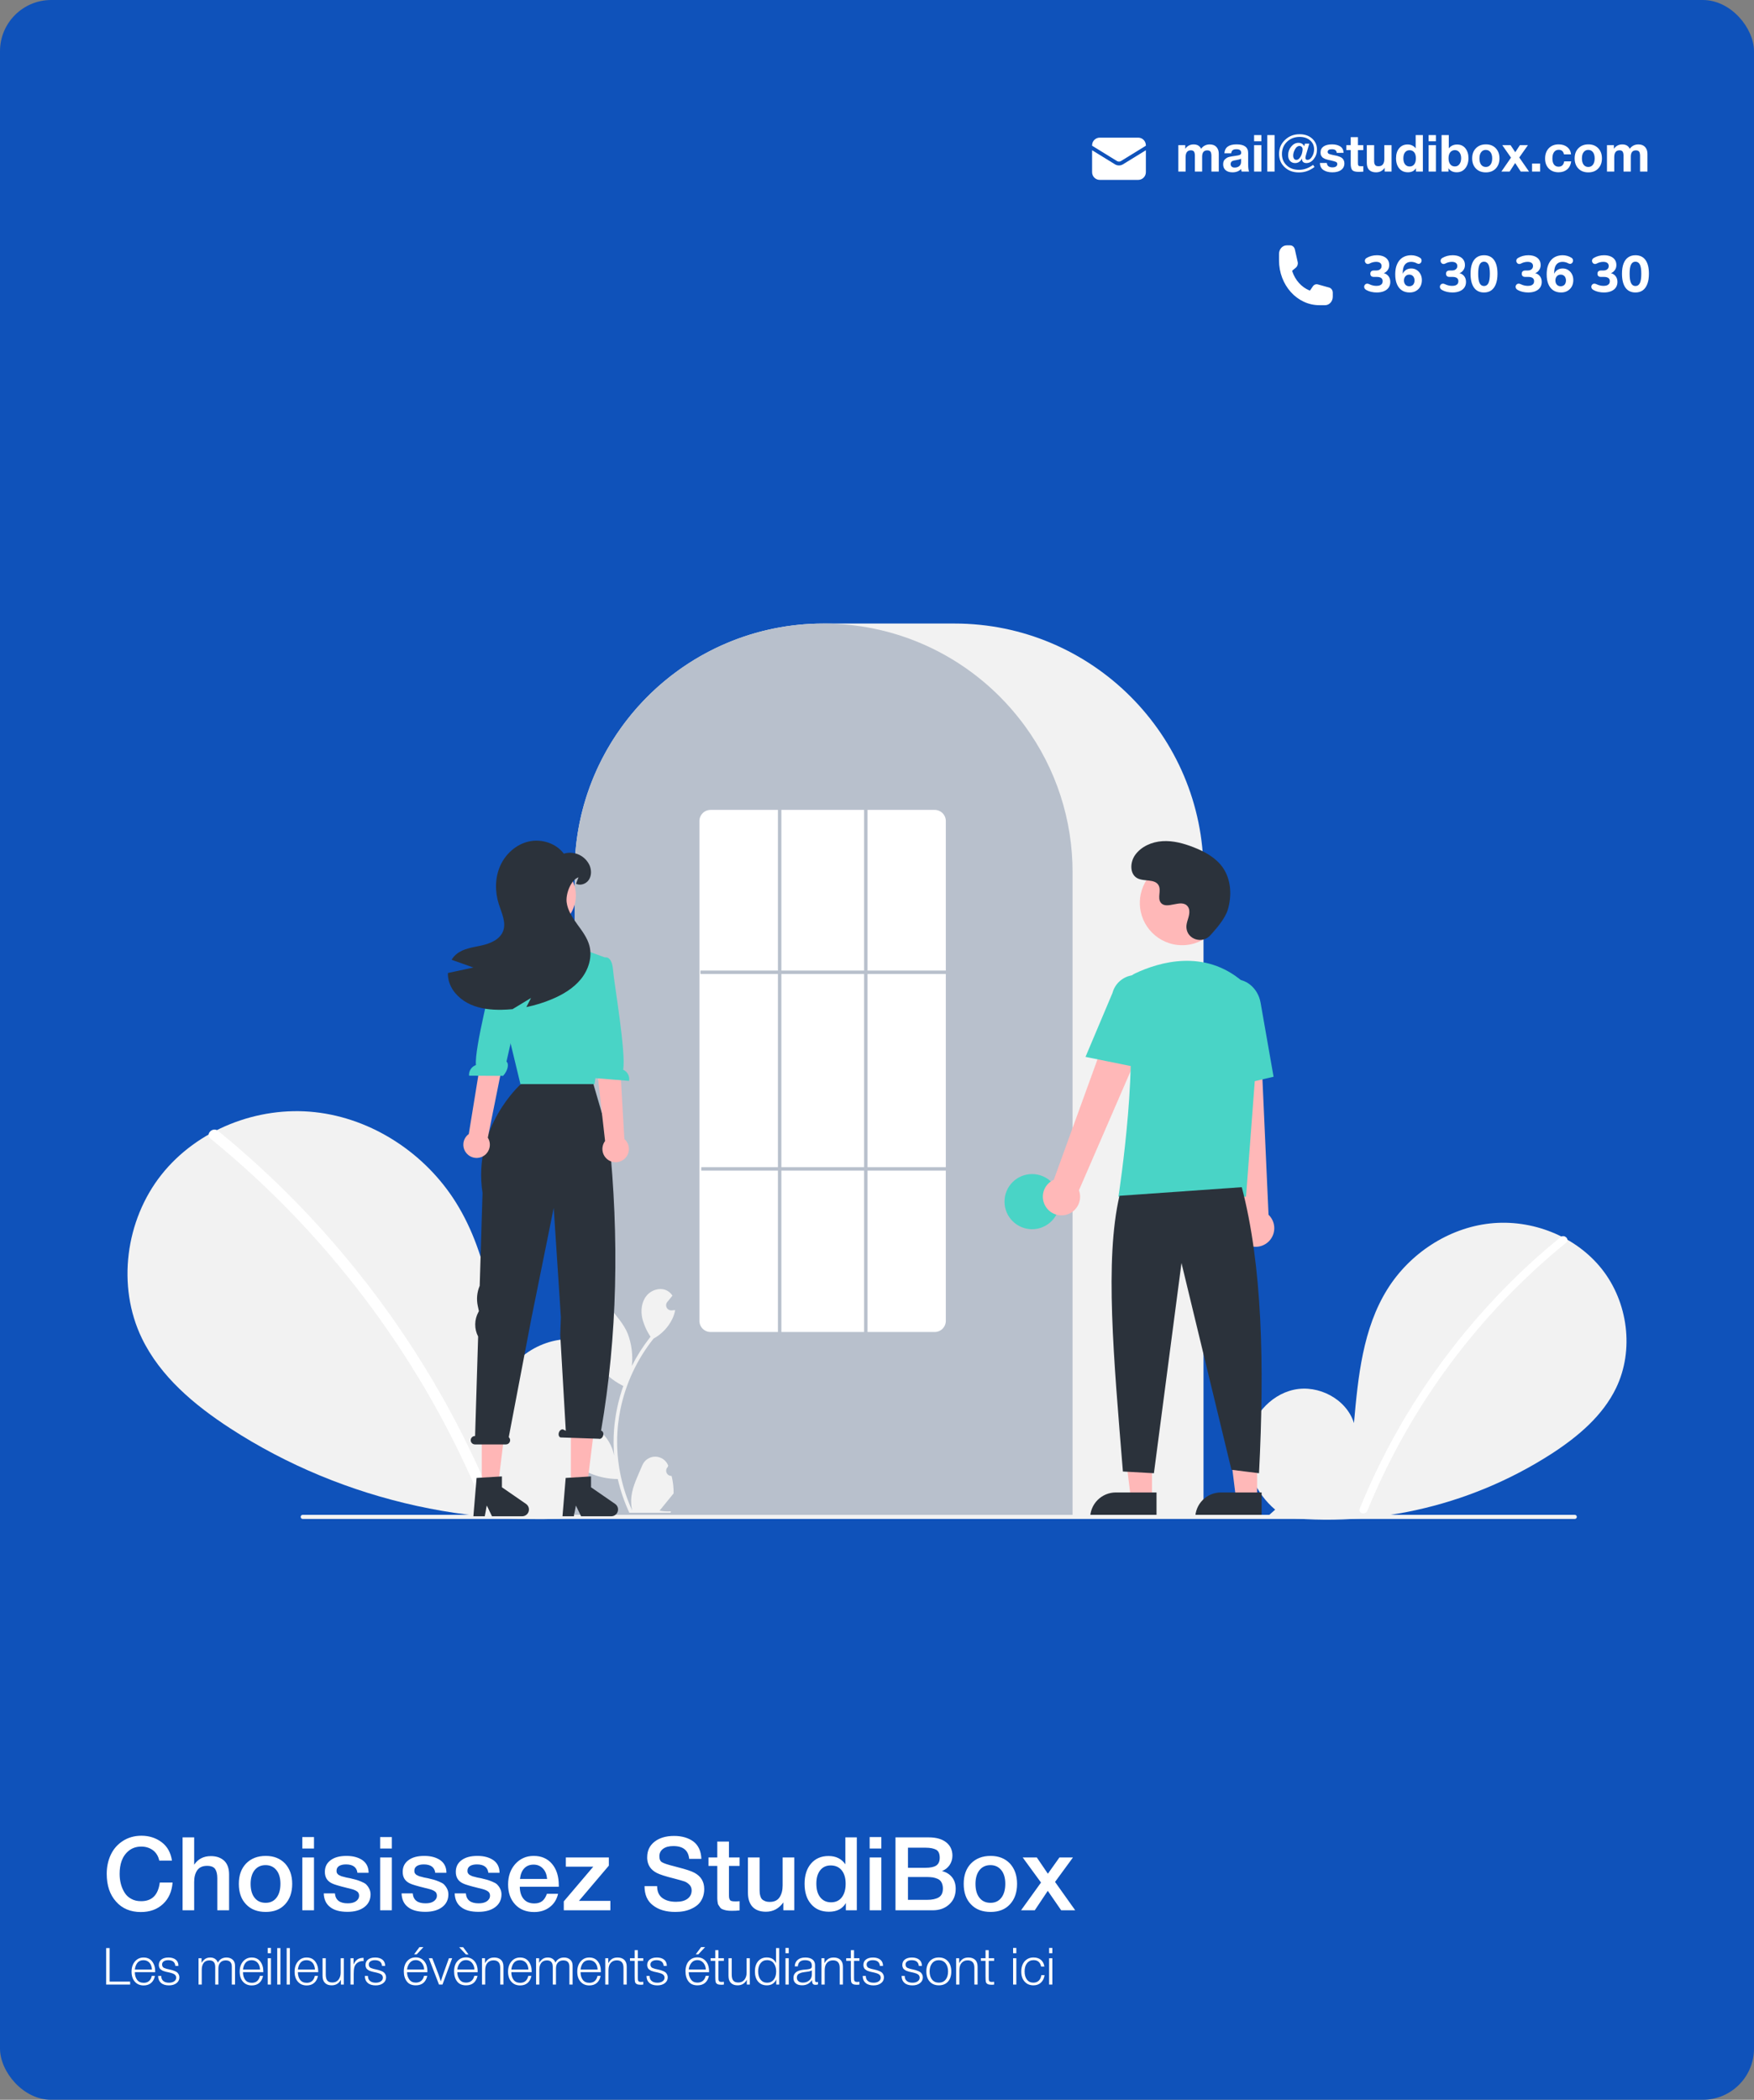 <svg width="685" height="820" viewBox="0 0 685 820" fill="none" xmlns="http://www.w3.org/2000/svg">
<rect x="0" y="0" width="685" height="820" fill="#808080" stroke="none"/>
<rect width="685" height="820" rx="20" fill="#0F52BA"/>
<path d="M426.5 58.669V67.25C426.5 68.907 427.843 70.25 429.5 70.25H444.5C446.157 70.25 447.5 68.907 447.5 67.25V58.669L438.572 64.163C437.608 64.756 436.392 64.756 435.428 64.163L426.5 58.669Z" fill="white"/>
<path d="M447.5 56.908V56.75C447.5 55.093 446.157 53.75 444.5 53.75H429.5C427.843 53.75 426.5 55.093 426.5 56.75V56.908L436.214 62.886C436.696 63.182 437.304 63.182 437.786 62.886L447.5 56.908Z" fill="white"/>
<path d="M475.98 67H473.1V60.84C473.1 60.16 472.98 59.64 472.78 59.28C472.56 58.92 472.12 58.72 471.46 58.72C470.14 58.72 469.48 59.56 469.48 61.2V67H466.64V60.72C466.64 60.08 466.52 59.6 466.32 59.24C466.1 58.88 465.68 58.7 465.08 58.7C463.7 58.7 463.02 59.6 463.02 61.4V67H460.18V56.68H462.88V58.1C463.68 56.98 464.78 56.4 466.16 56.4C467.58 56.4 468.56 56.98 469.08 58.1C469.9 56.98 471.02 56.4 472.46 56.4C473.58 56.4 474.46 56.74 475.06 57.4C475.66 58.06 475.98 58.94 475.98 60.06V67ZM487.805 67H484.905C484.825 66.74 484.745 66.4 484.705 66C483.845 66.88 482.725 67.3 481.365 67.3C480.225 67.3 479.325 67.04 478.665 66.48C478.025 65.92 477.685 65.16 477.685 64.18C477.685 63.74 477.745 63.36 477.865 63.02C477.985 62.7 478.165 62.42 478.425 62.18C478.685 61.96 478.925 61.78 479.165 61.62C479.405 61.48 479.725 61.36 480.125 61.26C480.545 61.18 480.885 61.1 481.125 61.06C481.385 61.02 481.745 60.96 482.205 60.9C483.205 60.78 483.865 60.64 484.205 60.48C484.545 60.34 484.725 60.06 484.725 59.66C484.725 58.74 484.105 58.28 482.865 58.28C482.205 58.28 481.725 58.4 481.425 58.64C481.105 58.88 480.905 59.28 480.825 59.86H478.165C478.325 57.54 479.905 56.38 482.945 56.38C485.945 56.38 487.445 57.5 487.445 59.74V64.2C487.445 65.52 487.565 66.44 487.805 67ZM484.685 61.98C484.365 62.18 483.685 62.38 482.685 62.54C481.845 62.66 481.305 62.84 481.045 63.04C480.765 63.28 480.605 63.64 480.605 64.08C480.605 64.5 480.745 64.84 481.025 65.08C481.305 65.32 481.685 65.44 482.165 65.44C482.925 65.44 483.545 65.24 484.005 64.84C484.465 64.44 484.685 63.86 484.685 63.14V61.98ZM492.609 52.76V55.16H489.769V52.76H492.609ZM492.609 56.68V67H489.769V56.68H492.609ZM497.766 52.76V67H494.926V52.76H497.766ZM512.802 64.4L513.382 65.2C512.342 65.96 511.342 66.52 510.382 66.84C509.422 67.18 508.382 67.34 507.262 67.34C505.022 67.34 503.202 66.68 501.782 65.36C500.262 63.98 499.522 62.22 499.522 60.08C499.522 57.92 500.282 56.12 501.842 54.64C503.382 53.16 505.282 52.42 507.562 52.42C509.542 52.42 511.162 52.98 512.422 54.1C513.682 55.22 514.322 56.66 514.322 58.42C514.322 59.82 513.902 61.04 513.082 62.1C512.242 63.16 511.282 63.68 510.202 63.68C509.682 63.68 509.262 63.56 508.962 63.3C508.642 63.04 508.502 62.68 508.502 62.22C508.502 62.06 508.502 61.94 508.542 61.82C507.902 63.06 506.982 63.68 505.782 63.68C504.962 63.68 504.302 63.4 503.802 62.84C503.302 62.28 503.062 61.54 503.062 60.62C503.062 59.34 503.462 58.2 504.262 57.24C505.062 56.28 506.002 55.78 507.062 55.78C508.162 55.78 508.922 56.24 509.342 57.14L509.622 56.1H511.322L510.022 60.56C509.882 61.04 509.822 61.4 509.822 61.64C509.822 62.18 510.082 62.44 510.642 62.44C511.282 62.44 511.882 62.02 512.402 61.16C512.922 60.32 513.202 59.36 513.202 58.32C513.202 56.88 512.682 55.72 511.642 54.82C510.602 53.92 509.242 53.46 507.582 53.46C505.582 53.46 503.942 54.1 502.622 55.36C501.302 56.64 500.642 58.22 500.642 60.14C500.642 61.96 501.262 63.44 502.502 64.6C503.742 65.76 505.362 66.32 507.322 66.32C509.202 66.32 511.042 65.68 512.802 64.4ZM508.722 58.32C508.722 57.94 508.602 57.62 508.382 57.38C508.162 57.14 507.862 57 507.482 57C506.802 57 506.222 57.44 505.742 58.3C505.282 59.18 505.042 59.98 505.042 60.72C505.042 61.28 505.162 61.7 505.382 62C505.602 62.3 505.902 62.44 506.302 62.44C506.782 62.44 507.202 62.18 507.602 61.64C508.002 61.12 508.282 60.54 508.462 59.92C508.622 59.3 508.722 58.76 508.722 58.32ZM524.718 59.68L522.058 59.7C521.978 59.18 521.798 58.8 521.478 58.6C521.158 58.38 520.698 58.28 520.098 58.28C519.598 58.28 519.198 58.36 518.918 58.54C518.638 58.72 518.498 58.98 518.498 59.3C518.498 59.66 518.658 59.92 518.978 60.08C519.298 60.22 519.878 60.38 520.698 60.56C520.858 60.58 520.958 60.6 521.018 60.62C521.498 60.7 521.898 60.78 522.178 60.86C522.458 60.94 522.818 61.06 523.218 61.22C523.638 61.38 523.958 61.58 524.178 61.78C524.418 61.98 524.618 62.26 524.778 62.6C524.958 62.96 525.038 63.36 525.038 63.8C525.038 64.88 524.618 65.74 523.778 66.36C522.938 67 521.798 67.3 520.318 67.3C518.918 67.3 517.778 67 516.858 66.4C515.958 65.8 515.498 64.88 515.478 63.64H518.178C518.278 64.8 519.018 65.36 520.378 65.36C520.958 65.36 521.418 65.26 521.758 65.02C522.098 64.78 522.258 64.48 522.258 64.08C522.258 63.7 522.118 63.42 521.798 63.26C521.498 63.1 520.938 62.94 520.098 62.74C520.038 62.74 519.978 62.72 519.938 62.7C519.858 62.68 519.638 62.64 519.318 62.56C518.998 62.5 518.778 62.46 518.658 62.42C518.538 62.38 518.318 62.32 518.038 62.24C517.758 62.16 517.538 62.1 517.398 62.02C517.278 61.94 517.098 61.86 516.878 61.74C516.658 61.62 516.498 61.5 516.378 61.36C516.278 61.24 516.158 61.08 516.038 60.9C515.918 60.72 515.818 60.52 515.778 60.28C515.738 60.06 515.718 59.82 515.718 59.54C515.718 58.54 516.098 57.76 516.898 57.2C517.678 56.66 518.798 56.38 520.238 56.38C521.518 56.38 522.578 56.66 523.418 57.18C524.238 57.72 524.678 58.56 524.718 59.68ZM532.42 56.68V58.62H530.32V63.48C530.32 63.78 530.32 64 530.34 64.14C530.34 64.28 530.4 64.42 530.48 64.58C530.56 64.72 530.68 64.82 530.84 64.86C531 64.9 531.24 64.92 531.56 64.92C531.9 64.92 532.18 64.92 532.42 64.88V67.04C531.72 67.1 531.14 67.12 530.7 67.12C529.46 67.12 528.6 66.92 528.16 66.48C527.72 66.04 527.5 65.2 527.5 63.96V58.6H525.78V56.68H527.5V53.56H530.32V56.68H532.42ZM543.451 56.68V67H540.751V65.54C539.951 66.72 538.831 67.3 537.391 67.3C536.251 67.3 535.371 67 534.731 66.38C534.091 65.76 533.791 64.84 533.791 63.62V56.68H536.651V62.58C536.651 62.98 536.651 63.28 536.691 63.52C536.731 63.76 536.791 63.98 536.911 64.22C537.011 64.46 537.191 64.64 537.431 64.76C537.671 64.88 537.991 64.92 538.391 64.92C539.871 64.92 540.631 63.96 540.631 62V56.68H543.451ZM555.687 67H552.987V65.68C552.307 66.76 551.267 67.28 549.867 67.28C548.447 67.28 547.307 66.8 546.467 65.8C545.627 64.8 545.207 63.48 545.207 61.8C545.207 60.18 545.607 58.88 546.427 57.9C547.247 56.9 548.347 56.42 549.727 56.42C550.367 56.42 550.967 56.54 551.527 56.82C552.087 57.08 552.547 57.46 552.867 57.96V52.76H555.687V67ZM552.947 61.82C552.947 60.82 552.747 60.06 552.307 59.5C551.867 58.94 551.267 58.66 550.507 58.66C549.727 58.66 549.127 58.94 548.707 59.5C548.267 60.06 548.067 60.82 548.067 61.82C548.067 62.82 548.267 63.6 548.707 64.16C549.147 64.72 549.747 65.02 550.507 65.02C551.287 65.02 551.887 64.74 552.307 64.18C552.747 63.62 552.947 62.84 552.947 61.82ZM560.773 52.76V55.16H557.933V52.76H560.773ZM560.773 56.68V67H557.933V56.68H560.773ZM565.81 52.76V57.94C566.61 56.94 567.69 56.44 569.07 56.44C570.43 56.44 571.51 56.94 572.31 57.94C573.09 58.94 573.49 60.22 573.49 61.74C573.49 63.4 573.05 64.74 572.21 65.76C571.37 66.78 570.27 67.28 568.91 67.28C567.47 67.28 566.39 66.76 565.67 65.7L565.69 67H562.99V52.76H565.81ZM568.19 58.62C567.43 58.62 566.81 58.92 566.37 59.48C565.93 60.04 565.71 60.82 565.71 61.78C565.71 62.78 565.93 63.58 566.37 64.14C566.81 64.72 567.41 65 568.19 65C568.91 65 569.51 64.72 569.95 64.12C570.39 63.54 570.63 62.76 570.63 61.76C570.63 60.82 570.39 60.06 569.95 59.48C569.51 58.92 568.91 58.62 568.19 58.62ZM580.316 56.38C581.896 56.38 583.176 56.88 584.136 57.88C585.096 58.88 585.596 60.2 585.596 61.84C585.596 63.5 585.096 64.82 584.136 65.82C583.176 66.82 581.876 67.32 580.276 67.32C578.656 67.32 577.356 66.82 576.396 65.82C575.416 64.82 574.936 63.5 574.936 61.84C574.936 60.2 575.416 58.88 576.416 57.88C577.396 56.88 578.696 56.38 580.316 56.38ZM580.236 58.54C579.476 58.54 578.876 58.84 578.436 59.44C577.996 60.02 577.776 60.82 577.776 61.86C577.776 62.9 577.996 63.72 578.436 64.32C578.876 64.9 579.476 65.2 580.276 65.2C581.056 65.2 581.656 64.9 582.096 64.3C582.536 63.7 582.756 62.88 582.756 61.82C582.756 60.8 582.516 60 582.076 59.42C581.636 58.84 581.016 58.54 580.236 58.54ZM596.723 56.68L593.323 61.5L597.143 67H593.903L591.723 63.66L589.563 67H586.343L590.103 61.56L586.683 56.68H589.923L591.763 59.44L593.583 56.68H596.723ZM601.485 63.88V67H598.325V63.88H601.485ZM613.611 63.02C613.431 64.36 612.911 65.4 612.031 66.16C611.151 66.9 610.031 67.28 608.671 67.28C607.071 67.28 605.811 66.78 604.851 65.82C603.891 64.84 603.411 63.54 603.411 61.92C603.411 60.26 603.891 58.92 604.851 57.9C605.811 56.9 607.111 56.38 608.711 56.38C610.071 56.38 611.191 56.74 612.071 57.44C612.931 58.14 613.431 59.08 613.551 60.28H610.771C610.551 59.1 609.871 58.5 608.731 58.5C607.951 58.5 607.351 58.8 606.911 59.4C606.471 60 606.271 60.82 606.271 61.88C606.271 62.9 606.471 63.7 606.891 64.26C607.311 64.82 607.911 65.1 608.671 65.1C609.911 65.1 610.631 64.42 610.871 63.02H613.611ZM620.336 56.38C621.916 56.38 623.196 56.88 624.156 57.88C625.116 58.88 625.616 60.2 625.616 61.84C625.616 63.5 625.116 64.82 624.156 65.82C623.196 66.82 621.896 67.32 620.296 67.32C618.676 67.32 617.376 66.82 616.416 65.82C615.436 64.82 614.956 63.5 614.956 61.84C614.956 60.2 615.436 58.88 616.436 57.88C617.416 56.88 618.716 56.38 620.336 56.38ZM620.256 58.54C619.496 58.54 618.896 58.84 618.456 59.44C618.016 60.02 617.796 60.82 617.796 61.86C617.796 62.9 618.016 63.72 618.456 64.32C618.896 64.9 619.496 65.2 620.296 65.2C621.076 65.2 621.676 64.9 622.116 64.3C622.556 63.7 622.776 62.88 622.776 61.82C622.776 60.8 622.536 60 622.096 59.42C621.656 58.84 621.036 58.54 620.256 58.54ZM643.382 67H640.502V60.84C640.502 60.16 640.382 59.64 640.182 59.28C639.962 58.92 639.522 58.72 638.862 58.72C637.542 58.72 636.882 59.56 636.882 61.2V67H634.042V60.72C634.042 60.08 633.922 59.6 633.722 59.24C633.502 58.88 633.082 58.7 632.482 58.7C631.102 58.7 630.422 59.6 630.422 61.4V67H627.582V56.68H630.282V58.1C631.082 56.98 632.182 56.4 633.562 56.4C634.982 56.4 635.962 56.98 636.482 58.1C637.302 56.98 638.422 56.4 639.862 56.4C640.982 56.4 641.862 56.74 642.462 57.4C643.062 58.06 643.382 58.94 643.382 60.06V67Z" fill="white"/>
<path fill-rule="evenodd" clip-rule="evenodd" d="M499.5 99.154C499.5 97.311 500.843 95.816 502.5 95.816H503.872C504.732 95.816 505.482 96.468 505.691 97.397L506.796 102.318C506.979 103.133 506.706 103.99 506.102 104.494L504.809 105.573C504.674 105.685 504.645 105.85 504.683 105.964C505.819 109.414 508.281 112.153 511.38 113.417C511.483 113.459 511.631 113.426 511.732 113.277L512.702 111.837C513.154 111.166 513.925 110.861 514.657 111.065L519.08 112.295C519.914 112.528 520.5 113.362 520.5 114.32V115.846C520.5 117.69 519.157 119.184 517.5 119.184H515.25C506.552 119.184 499.5 111.337 499.5 101.658V99.154Z" fill="white"/>
<path d="M537.66 114.22C536.953 114.22 536.233 114.14 535.5 113.98C534.78 113.807 534.153 113.567 533.62 113.26C533.273 113.073 533.033 112.853 532.9 112.6C532.78 112.333 532.733 112.073 532.76 111.82C532.8 111.567 532.907 111.347 533.08 111.16C533.253 110.96 533.473 110.833 533.74 110.78C534.02 110.727 534.327 110.78 534.66 110.94C535.18 111.193 535.673 111.373 536.14 111.48C536.607 111.587 537.073 111.64 537.54 111.64C538.073 111.64 538.52 111.573 538.88 111.44C539.24 111.293 539.513 111.087 539.7 110.82C539.887 110.553 539.98 110.22 539.98 109.82C539.98 109.26 539.787 108.84 539.4 108.56C539.013 108.28 538.447 108.14 537.7 108.14H536.52C536.08 108.14 535.74 108.033 535.5 107.82C535.273 107.593 535.16 107.287 535.16 106.9C535.16 106.5 535.273 106.193 535.5 105.98C535.74 105.753 536.08 105.64 536.52 105.64H537.4C537.853 105.64 538.233 105.573 538.54 105.44C538.86 105.293 539.107 105.093 539.28 104.84C539.467 104.587 539.56 104.273 539.56 103.9C539.56 103.367 539.373 102.96 539 102.68C538.64 102.4 538.113 102.26 537.42 102.26C536.993 102.26 536.573 102.313 536.16 102.42C535.747 102.513 535.3 102.687 534.82 102.94C534.527 103.087 534.253 103.133 534 103.08C533.747 103.027 533.533 102.907 533.36 102.72C533.2 102.533 533.093 102.32 533.04 102.08C533 101.827 533.033 101.573 533.14 101.32C533.26 101.067 533.473 100.86 533.78 100.7C534.353 100.367 534.973 100.113 535.64 99.94C536.32 99.767 537.007 99.68 537.7 99.68C538.713 99.68 539.58 99.833 540.3 100.14C541.02 100.447 541.573 100.887 541.96 101.46C542.347 102.02 542.54 102.7 542.54 103.5C542.54 104.047 542.433 104.547 542.22 105C542.007 105.453 541.707 105.84 541.32 106.16C540.947 106.467 540.487 106.687 539.94 106.82V106.56C540.887 106.72 541.627 107.113 542.16 107.74C542.693 108.367 542.96 109.153 542.96 110.1C542.96 110.94 542.747 111.673 542.32 112.3C541.893 112.913 541.28 113.387 540.48 113.72C539.693 114.053 538.753 114.22 537.66 114.22ZM550.532 114.22C549.332 114.22 548.312 113.94 547.472 113.38C546.632 112.82 545.992 112.013 545.552 110.96C545.112 109.907 544.892 108.633 544.892 107.14C544.892 105.953 545.032 104.9 545.312 103.98C545.606 103.06 546.019 102.28 546.552 101.64C547.086 101 547.739 100.513 548.512 100.18C549.299 99.847 550.179 99.68 551.152 99.68C551.726 99.68 552.306 99.76 552.892 99.92C553.479 100.08 554.026 100.32 554.532 100.64C554.799 100.773 554.979 100.967 555.072 101.22C555.179 101.46 555.212 101.707 555.172 101.96C555.132 102.213 555.032 102.44 554.872 102.64C554.712 102.827 554.506 102.953 554.252 103.02C554.012 103.073 553.732 103.027 553.412 102.88C552.999 102.653 552.599 102.493 552.212 102.4C551.839 102.307 551.472 102.26 551.112 102.26C550.406 102.26 549.806 102.42 549.312 102.74C548.819 103.06 548.446 103.54 548.192 104.18C547.952 104.82 547.832 105.613 547.832 106.56V107.86H547.552C547.672 107.22 547.892 106.68 548.212 106.24C548.546 105.787 548.966 105.44 549.472 105.2C549.979 104.96 550.539 104.84 551.152 104.84C551.952 104.84 552.659 105.04 553.272 105.44C553.899 105.827 554.392 106.367 554.752 107.06C555.112 107.74 555.292 108.52 555.292 109.4C555.292 110.333 555.092 111.167 554.692 111.9C554.292 112.62 553.732 113.187 553.012 113.6C552.306 114.013 551.479 114.22 550.532 114.22ZM550.372 111.8C550.786 111.8 551.146 111.707 551.452 111.52C551.772 111.333 552.012 111.067 552.172 110.72C552.346 110.373 552.432 109.973 552.432 109.52C552.432 109.067 552.346 108.673 552.172 108.34C552.012 107.993 551.772 107.727 551.452 107.54C551.146 107.34 550.786 107.24 550.372 107.24C549.959 107.24 549.592 107.34 549.272 107.54C548.966 107.727 548.726 107.993 548.552 108.34C548.379 108.673 548.292 109.067 548.292 109.52C548.292 109.973 548.379 110.373 548.552 110.72C548.726 111.067 548.966 111.333 549.272 111.52C549.592 111.707 549.959 111.8 550.372 111.8ZM567.23 114.22C566.524 114.22 565.804 114.14 565.07 113.98C564.35 113.807 563.724 113.567 563.19 113.26C562.844 113.073 562.604 112.853 562.47 112.6C562.35 112.333 562.304 112.073 562.33 111.82C562.37 111.567 562.477 111.347 562.65 111.16C562.824 110.96 563.044 110.833 563.31 110.78C563.59 110.727 563.897 110.78 564.23 110.94C564.75 111.193 565.244 111.373 565.71 111.48C566.177 111.587 566.644 111.64 567.11 111.64C567.644 111.64 568.09 111.573 568.45 111.44C568.81 111.293 569.084 111.087 569.27 110.82C569.457 110.553 569.55 110.22 569.55 109.82C569.55 109.26 569.357 108.84 568.97 108.56C568.584 108.28 568.017 108.14 567.27 108.14H566.09C565.65 108.14 565.31 108.033 565.07 107.82C564.844 107.593 564.73 107.287 564.73 106.9C564.73 106.5 564.844 106.193 565.07 105.98C565.31 105.753 565.65 105.64 566.09 105.64H566.97C567.424 105.64 567.804 105.573 568.11 105.44C568.43 105.293 568.677 105.093 568.85 104.84C569.037 104.587 569.13 104.273 569.13 103.9C569.13 103.367 568.944 102.96 568.57 102.68C568.21 102.4 567.684 102.26 566.99 102.26C566.564 102.26 566.144 102.313 565.73 102.42C565.317 102.513 564.87 102.687 564.39 102.94C564.097 103.087 563.824 103.133 563.57 103.08C563.317 103.027 563.104 102.907 562.93 102.72C562.77 102.533 562.664 102.32 562.61 102.08C562.57 101.827 562.604 101.573 562.71 101.32C562.83 101.067 563.044 100.86 563.35 100.7C563.924 100.367 564.544 100.113 565.21 99.94C565.89 99.767 566.577 99.68 567.27 99.68C568.284 99.68 569.15 99.833 569.87 100.14C570.59 100.447 571.144 100.887 571.53 101.46C571.917 102.02 572.11 102.7 572.11 103.5C572.11 104.047 572.004 104.547 571.79 105C571.577 105.453 571.277 105.84 570.89 106.16C570.517 106.467 570.057 106.687 569.51 106.82V106.56C570.457 106.72 571.197 107.113 571.73 107.74C572.264 108.367 572.53 109.153 572.53 110.1C572.53 110.94 572.317 111.673 571.89 112.3C571.464 112.913 570.85 113.387 570.05 113.72C569.264 114.053 568.324 114.22 567.23 114.22ZM579.563 114.22C577.856 114.22 576.549 113.587 575.643 112.32C574.749 111.04 574.303 109.233 574.303 106.9C574.303 105.34 574.503 104.027 574.903 102.96C575.316 101.88 575.909 101.067 576.683 100.52C577.469 99.96 578.429 99.68 579.563 99.68C581.283 99.68 582.589 100.3 583.483 101.54C584.376 102.767 584.823 104.553 584.823 106.9C584.823 108.46 584.616 109.787 584.203 110.88C583.803 111.96 583.216 112.787 582.443 113.36C581.669 113.933 580.709 114.22 579.563 114.22ZM579.563 111.7C580.336 111.7 580.909 111.32 581.283 110.56C581.656 109.787 581.843 108.567 581.843 106.9C581.843 105.233 581.656 104.033 581.283 103.3C580.909 102.567 580.336 102.2 579.563 102.2C578.789 102.2 578.216 102.567 577.843 103.3C577.469 104.033 577.283 105.233 577.283 106.9C577.283 108.567 577.469 109.787 577.843 110.56C578.216 111.32 578.789 111.7 579.563 111.7ZM596.801 114.22C596.094 114.22 595.374 114.14 594.641 113.98C593.921 113.807 593.294 113.567 592.761 113.26C592.414 113.073 592.174 112.853 592.041 112.6C591.921 112.333 591.874 112.073 591.901 111.82C591.941 111.567 592.047 111.347 592.221 111.16C592.394 110.96 592.614 110.833 592.881 110.78C593.161 110.727 593.467 110.78 593.801 110.94C594.321 111.193 594.814 111.373 595.281 111.48C595.747 111.587 596.214 111.64 596.681 111.64C597.214 111.64 597.661 111.573 598.021 111.44C598.381 111.293 598.654 111.087 598.841 110.82C599.027 110.553 599.121 110.22 599.121 109.82C599.121 109.26 598.927 108.84 598.541 108.56C598.154 108.28 597.587 108.14 596.841 108.14H595.661C595.221 108.14 594.881 108.033 594.641 107.82C594.414 107.593 594.301 107.287 594.301 106.9C594.301 106.5 594.414 106.193 594.641 105.98C594.881 105.753 595.221 105.64 595.661 105.64H596.541C596.994 105.64 597.374 105.573 597.681 105.44C598.001 105.293 598.247 105.093 598.421 104.84C598.607 104.587 598.701 104.273 598.701 103.9C598.701 103.367 598.514 102.96 598.141 102.68C597.781 102.4 597.254 102.26 596.561 102.26C596.134 102.26 595.714 102.313 595.301 102.42C594.887 102.513 594.441 102.687 593.961 102.94C593.667 103.087 593.394 103.133 593.141 103.08C592.887 103.027 592.674 102.907 592.501 102.72C592.341 102.533 592.234 102.32 592.181 102.08C592.141 101.827 592.174 101.573 592.281 101.32C592.401 101.067 592.614 100.86 592.921 100.7C593.494 100.367 594.114 100.113 594.781 99.94C595.461 99.767 596.147 99.68 596.841 99.68C597.854 99.68 598.721 99.833 599.441 100.14C600.161 100.447 600.714 100.887 601.101 101.46C601.487 102.02 601.681 102.7 601.681 103.5C601.681 104.047 601.574 104.547 601.361 105C601.147 105.453 600.847 105.84 600.461 106.16C600.087 106.467 599.627 106.687 599.081 106.82V106.56C600.027 106.72 600.767 107.113 601.301 107.74C601.834 108.367 602.101 109.153 602.101 110.1C602.101 110.94 601.887 111.673 601.461 112.3C601.034 112.913 600.421 113.387 599.621 113.72C598.834 114.053 597.894 114.22 596.801 114.22ZM609.673 114.22C608.473 114.22 607.453 113.94 606.613 113.38C605.773 112.82 605.133 112.013 604.693 110.96C604.253 109.907 604.033 108.633 604.033 107.14C604.033 105.953 604.173 104.9 604.453 103.98C604.746 103.06 605.159 102.28 605.693 101.64C606.226 101 606.879 100.513 607.653 100.18C608.439 99.847 609.319 99.68 610.293 99.68C610.866 99.68 611.446 99.76 612.033 99.92C612.619 100.08 613.166 100.32 613.673 100.64C613.939 100.773 614.119 100.967 614.213 101.22C614.319 101.46 614.353 101.707 614.313 101.96C614.273 102.213 614.173 102.44 614.013 102.64C613.853 102.827 613.646 102.953 613.393 103.02C613.153 103.073 612.873 103.027 612.553 102.88C612.139 102.653 611.739 102.493 611.353 102.4C610.979 102.307 610.613 102.26 610.253 102.26C609.546 102.26 608.946 102.42 608.453 102.74C607.959 103.06 607.586 103.54 607.333 104.18C607.093 104.82 606.973 105.613 606.973 106.56V107.86H606.693C606.813 107.22 607.033 106.68 607.353 106.24C607.686 105.787 608.106 105.44 608.613 105.2C609.119 104.96 609.679 104.84 610.293 104.84C611.093 104.84 611.799 105.04 612.413 105.44C613.039 105.827 613.533 106.367 613.893 107.06C614.253 107.74 614.433 108.52 614.433 109.4C614.433 110.333 614.233 111.167 613.833 111.9C613.433 112.62 612.873 113.187 612.153 113.6C611.446 114.013 610.619 114.22 609.673 114.22ZM609.513 111.8C609.926 111.8 610.286 111.707 610.593 111.52C610.913 111.333 611.153 111.067 611.313 110.72C611.486 110.373 611.573 109.973 611.573 109.52C611.573 109.067 611.486 108.673 611.313 108.34C611.153 107.993 610.913 107.727 610.593 107.54C610.286 107.34 609.926 107.24 609.513 107.24C609.099 107.24 608.733 107.34 608.413 107.54C608.106 107.727 607.866 107.993 607.693 108.34C607.519 108.673 607.433 109.067 607.433 109.52C607.433 109.973 607.519 110.373 607.693 110.72C607.866 111.067 608.106 111.333 608.413 111.52C608.733 111.707 609.099 111.8 609.513 111.8ZM626.371 114.22C625.664 114.22 624.944 114.14 624.211 113.98C623.491 113.807 622.864 113.567 622.331 113.26C621.984 113.073 621.744 112.853 621.611 112.6C621.491 112.333 621.444 112.073 621.471 111.82C621.511 111.567 621.618 111.347 621.791 111.16C621.964 110.96 622.184 110.833 622.451 110.78C622.731 110.727 623.038 110.78 623.371 110.94C623.891 111.193 624.384 111.373 624.851 111.48C625.318 111.587 625.784 111.64 626.251 111.64C626.784 111.64 627.231 111.573 627.591 111.44C627.951 111.293 628.224 111.087 628.411 110.82C628.598 110.553 628.691 110.22 628.691 109.82C628.691 109.26 628.498 108.84 628.111 108.56C627.724 108.28 627.158 108.14 626.411 108.14H625.231C624.791 108.14 624.451 108.033 624.211 107.82C623.984 107.593 623.871 107.287 623.871 106.9C623.871 106.5 623.984 106.193 624.211 105.98C624.451 105.753 624.791 105.64 625.231 105.64H626.111C626.564 105.64 626.944 105.573 627.251 105.44C627.571 105.293 627.818 105.093 627.991 104.84C628.178 104.587 628.271 104.273 628.271 103.9C628.271 103.367 628.084 102.96 627.711 102.68C627.351 102.4 626.824 102.26 626.131 102.26C625.704 102.26 625.284 102.313 624.871 102.42C624.458 102.513 624.011 102.687 623.531 102.94C623.238 103.087 622.964 103.133 622.711 103.08C622.458 103.027 622.244 102.907 622.071 102.72C621.911 102.533 621.804 102.32 621.751 102.08C621.711 101.827 621.744 101.573 621.851 101.32C621.971 101.067 622.184 100.86 622.491 100.7C623.064 100.367 623.684 100.113 624.351 99.94C625.031 99.767 625.718 99.68 626.411 99.68C627.424 99.68 628.291 99.833 629.011 100.14C629.731 100.447 630.284 100.887 630.671 101.46C631.058 102.02 631.251 102.7 631.251 103.5C631.251 104.047 631.144 104.547 630.931 105C630.718 105.453 630.418 105.84 630.031 106.16C629.658 106.467 629.198 106.687 628.651 106.82V106.56C629.598 106.72 630.338 107.113 630.871 107.74C631.404 108.367 631.671 109.153 631.671 110.1C631.671 110.94 631.458 111.673 631.031 112.3C630.604 112.913 629.991 113.387 629.191 113.72C628.404 114.053 627.464 114.22 626.371 114.22ZM638.703 114.22C636.996 114.22 635.69 113.587 634.783 112.32C633.89 111.04 633.443 109.233 633.443 106.9C633.443 105.34 633.643 104.027 634.043 102.96C634.456 101.88 635.05 101.067 635.823 100.52C636.61 99.96 637.57 99.68 638.703 99.68C640.423 99.68 641.73 100.3 642.623 101.54C643.516 102.767 643.963 104.553 643.963 106.9C643.963 108.46 643.756 109.787 643.343 110.88C642.943 111.96 642.356 112.787 641.583 113.36C640.81 113.933 639.85 114.22 638.703 114.22ZM638.703 111.7C639.476 111.7 640.05 111.32 640.423 110.56C640.796 109.787 640.983 108.567 640.983 106.9C640.983 105.233 640.796 104.033 640.423 103.3C640.05 102.567 639.476 102.2 638.703 102.2C637.93 102.2 637.356 102.567 636.983 103.3C636.61 104.033 636.423 105.233 636.423 106.9C636.423 108.567 636.61 109.787 636.983 110.56C637.356 111.32 637.93 111.7 638.703 111.7Z" fill="white"/>
<g clip-path="url(#clip0_520_4546)">
<path d="M498.002 589.542C490.507 583.209 485.954 573.204 487.148 563.465C488.342 553.725 495.737 544.772 505.329 542.704C514.921 540.635 525.855 546.361 528.768 555.731C530.372 537.666 532.219 518.844 541.824 503.46C550.52 489.53 565.583 479.563 581.908 477.78C598.232 475.997 615.42 482.731 625.601 495.616C635.782 508.501 638.274 527.233 631.144 542.025C625.891 552.923 616.214 561.032 606.074 567.63C573.309 588.771 534.012 597.367 495.413 591.839L498.002 589.542Z" fill="#F2F2F2"/>
<path d="M609.457 483.105C595.988 494.076 583.631 506.346 572.565 519.739C555.247 540.626 541.234 564.044 531.012 589.178C530.264 591.011 533.241 591.809 533.981 589.996C550.705 549.149 577.404 513.146 611.635 485.282C613.172 484.03 610.982 481.863 609.457 483.105Z" fill="white"/>
<path d="M238.246 587.821C248.54 579.123 254.793 565.381 253.153 552.004C251.513 538.627 241.357 526.329 228.182 523.488C215.007 520.648 199.989 528.511 195.988 541.381C193.785 516.569 191.248 490.717 178.056 469.587C166.111 450.455 145.423 436.765 123.001 434.316C100.579 431.866 76.972 441.117 62.989 458.814C49.005 476.511 45.581 502.239 55.375 522.557C62.59 537.524 75.882 548.663 89.808 557.725C134.24 586.636 189.356 598.694 241.801 590.976" fill="#F2F2F2"/>
<path d="M85.16 441.629C103.661 456.698 120.634 473.552 135.832 491.946C151.033 510.322 164.416 530.128 175.793 551.088C182.152 562.845 187.865 574.941 192.905 587.321C193.933 589.839 189.843 590.935 188.827 588.445C179.899 566.619 168.854 545.721 155.849 526.049C142.908 506.449 128.095 488.151 111.62 471.411C102.302 461.948 92.471 453.004 82.17 444.62C80.059 442.901 83.067 439.924 85.16 441.629Z" fill="white"/>
<path d="M470.014 592.734H224.406V340.734C224.406 287.119 268.025 243.5 321.64 243.5H372.78C426.395 243.5 470.014 287.119 470.014 340.734V592.734Z" fill="#F2F2F2"/>
<path d="M418.874 592.734H224.407V340.734C224.353 320.19 230.858 300.165 242.976 283.575C243.422 282.966 243.868 282.365 244.327 281.771C250.188 274.084 257.163 267.314 265.022 261.684C265.466 261.361 265.911 261.044 266.364 260.727C272.939 256.176 280.052 252.456 287.541 249.651C287.986 249.483 288.439 249.314 288.891 249.152C295.664 246.735 302.685 245.079 309.824 244.216C310.267 244.155 310.721 244.108 311.176 244.061C318.133 243.317 325.149 243.317 332.106 244.061C332.559 244.108 333.014 244.155 333.462 244.216C340.599 245.08 347.618 246.735 354.389 249.152C354.842 249.314 355.295 249.483 355.741 249.652C363.137 252.421 370.166 256.086 376.672 260.563C377.124 260.874 377.577 261.191 378.022 261.509C382.427 264.653 386.565 268.156 390.393 271.982C393.462 275.05 396.323 278.321 398.955 281.773C399.413 282.365 399.858 282.966 400.304 283.574C412.422 300.164 418.928 320.189 418.874 340.734V592.734Z" fill="#B8C0CC"/>
<path d="M403.061 480.023C409.007 480.023 413.828 475.203 413.828 469.257C413.828 463.311 409.007 458.491 403.061 458.491C397.115 458.491 392.295 463.311 392.295 469.257C392.295 475.203 397.115 480.023 403.061 480.023Z" fill="#49D4C6"/>
<path d="M449.893 585.186H441.644L437.719 553.366L449.895 553.367L449.893 585.186Z" fill="#FFB8B8"/>
<path d="M435.752 582.829H451.662V592.846H425.734C425.734 591.53 425.994 590.228 426.497 589.012C427 587.797 427.738 586.693 428.668 585.763C429.599 584.832 430.703 584.095 431.918 583.591C433.134 583.088 434.436 582.829 435.752 582.829Z" fill="#2B323B"/>
<path d="M490.94 585.186H482.691L478.766 553.366L490.942 553.367L490.94 585.186Z" fill="#FFB8B8"/>
<path d="M476.797 582.829H492.707V592.846H466.779C466.779 591.53 467.038 590.228 467.542 589.012C468.045 587.797 468.783 586.693 469.713 585.763C470.644 584.832 471.748 584.095 472.963 583.591C474.179 583.088 475.481 582.829 476.797 582.829Z" fill="#2B323B"/>
<path d="M408.509 471.39C407.916 470.516 407.521 469.522 407.353 468.478C407.186 467.435 407.249 466.368 407.538 465.351C407.827 464.335 408.336 463.394 409.028 462.596C409.72 461.797 410.579 461.16 411.544 460.729L439.588 383.436L453.387 390.966L421.367 464.831C421.984 466.5 421.966 468.337 421.318 469.994C420.67 471.651 419.437 473.013 417.852 473.822C416.267 474.63 414.44 474.829 412.718 474.381C410.997 473.933 409.499 472.869 408.509 471.39Z" fill="#FFB8B8"/>
<path d="M486.726 485.914C485.809 485.388 485.019 484.668 484.411 483.804C483.802 482.94 483.391 481.953 483.205 480.912C483.02 479.872 483.064 478.803 483.336 477.782C483.608 476.761 484.101 475.812 484.779 475.002L476.092 393.238L491.796 393.956L495.406 474.381C496.692 475.611 497.482 477.27 497.626 479.043C497.77 480.816 497.259 482.581 496.189 484.003C495.119 485.424 493.565 486.404 491.821 486.756C490.077 487.108 488.264 486.809 486.726 485.914Z" fill="#FFB8B8"/>
<path d="M461.674 369.119C470.801 369.119 478.201 361.72 478.201 352.592C478.201 343.464 470.801 336.065 461.674 336.065C452.546 336.065 445.146 343.464 445.146 352.592C445.146 361.72 452.546 369.119 461.674 369.119Z" fill="#FFB8B8"/>
<path d="M486.621 467.318H436.795L436.855 466.931C436.944 466.351 445.735 408.766 439.252 389.927C438.601 388.075 438.658 386.049 439.412 384.237C440.166 382.425 441.564 380.957 443.336 380.114C452.603 375.75 470.391 370.376 485.405 383.417C487.615 385.368 489.34 387.805 490.445 390.538C491.55 393.27 492.003 396.222 491.771 399.16L486.621 467.318Z" fill="#49D4C6"/>
<path d="M446.364 417.276L423.932 412.725L434.446 387.808C435.076 385.395 436.637 383.329 438.786 382.065C440.936 380.801 443.5 380.441 445.915 381.065C448.33 381.688 450.399 383.244 451.668 385.391C452.937 387.538 453.303 390.1 452.686 392.517L446.364 417.276Z" fill="#49D4C6"/>
<path d="M475.094 425.726L473.745 394.812C472.723 389.001 476.049 383.507 481.166 382.609C486.283 381.715 491.28 385.745 492.308 391.599L497.377 420.485L475.094 425.726Z" fill="#49D4C6"/>
<path d="M484.964 463.617C492.981 494.151 493.856 532.973 491.693 575.318L480.926 573.973L461.412 493.225L450.646 575.318L438.534 574.646C434.915 530.214 431.392 492.071 437.188 466.982L484.964 463.617Z" fill="#2B323B"/>
<path d="M472.564 365.364C469.481 368.649 463.755 366.886 463.353 362.399C463.322 362.05 463.324 361.7 463.36 361.352C463.568 359.365 464.716 357.56 464.441 355.462C464.378 354.939 464.184 354.442 463.875 354.016C461.418 350.726 455.651 355.487 453.332 352.509C451.91 350.683 453.582 347.807 452.491 345.766C451.051 343.072 446.785 344.401 444.111 342.926C441.134 341.284 441.313 336.718 443.272 333.941C445.661 330.554 449.85 328.746 453.986 328.486C458.123 328.225 462.231 329.344 466.093 330.849C470.481 332.559 474.833 334.922 477.533 338.78C480.817 343.473 481.133 349.781 479.491 355.268C478.492 358.605 475.082 362.682 472.564 365.364Z" fill="#2B323B"/>
<path d="M615.011 593.167H118.215C118.003 593.166 117.8 593.082 117.65 592.931C117.5 592.781 117.416 592.578 117.416 592.366C117.416 592.154 117.5 591.95 117.65 591.8C117.8 591.65 118.003 591.565 118.215 591.564H615.011C615.223 591.565 615.426 591.65 615.576 591.8C615.726 591.95 615.81 592.154 615.81 592.366C615.81 592.578 615.726 592.781 615.576 592.931C615.426 593.082 615.223 593.166 615.011 593.167Z" fill="#F2F2F2"/>
<path d="M365.001 520.165H277.524C276.372 520.171 275.265 519.72 274.445 518.911C273.625 518.101 273.159 517 273.15 515.848V320.594C273.159 319.441 273.625 318.34 274.445 317.531C275.265 316.721 276.372 316.27 277.524 316.277H365.001C366.153 316.27 367.26 316.721 368.08 317.531C368.9 318.34 369.366 319.441 369.375 320.594V515.848C369.366 517 368.9 518.101 368.08 518.911C367.26 519.72 366.153 520.171 365.001 520.165Z" fill="white"/>
<path d="M369.752 379.015H273.527V380.36H369.752V379.015Z" fill="#B8C0CC"/>
<path d="M370.088 455.799H273.863V457.145H370.088V455.799Z" fill="#B8C0CC"/>
<path d="M305.154 315.836H303.809V520.397H305.154V315.836Z" fill="#B8C0CC"/>
<path d="M338.799 315.836H337.453V520.397H338.799V315.836Z" fill="#B8C0CC"/>
<path d="M262.282 576.369C261.867 576.388 261.455 576.279 261.104 576.056C260.753 575.834 260.478 575.509 260.318 575.125C260.157 574.742 260.119 574.318 260.207 573.912C260.296 573.505 260.507 573.136 260.812 572.854C260.863 572.65 260.9 572.505 260.951 572.301C260.933 572.257 260.914 572.213 260.896 572.169C260.478 571.18 259.776 570.338 258.88 569.746C257.985 569.155 256.934 568.842 255.861 568.846C254.787 568.85 253.739 569.171 252.848 569.769C251.956 570.367 251.262 571.215 250.85 572.206C249.207 576.163 247.116 580.127 246.601 584.311C246.374 586.16 246.469 588.035 246.883 589.852C243.024 581.434 241.021 572.285 241.008 563.025C241.007 560.701 241.136 558.379 241.394 556.07C241.608 554.176 241.904 552.297 242.283 550.431C244.352 540.305 248.792 530.814 255.241 522.738C258.362 521.035 260.886 518.416 262.473 515.234C263.048 514.091 263.454 512.87 263.679 511.61C263.327 511.656 262.969 511.685 262.617 511.708C262.508 511.714 262.392 511.719 262.282 511.725L262.241 511.727C261.854 511.744 261.47 511.649 261.136 511.454C260.802 511.258 260.531 510.97 260.357 510.624C260.183 510.278 260.112 509.889 260.153 509.504C260.195 509.119 260.347 508.754 260.591 508.454C260.743 508.267 260.895 508.08 261.047 507.893C261.278 507.604 261.515 507.321 261.746 507.033C261.772 507.005 261.797 506.976 261.821 506.946C262.086 506.617 262.352 506.294 262.617 505.965C262.133 505.213 261.481 504.583 260.713 504.124C258.052 502.565 254.381 503.645 252.459 506.051C250.531 508.458 250.168 511.835 250.837 514.842C251.495 517.401 252.585 519.829 254.058 522.022C253.913 522.207 253.763 522.386 253.619 522.57C250.981 525.962 248.682 529.604 246.755 533.444C247.224 529.142 246.664 524.79 245.123 520.746C243.561 516.978 240.633 513.804 238.054 510.546C234.957 506.632 228.605 508.34 228.06 513.301C228.054 513.349 228.049 513.397 228.044 513.445C228.427 513.661 228.802 513.89 229.169 514.133C229.63 514.441 229.987 514.881 230.193 515.395C230.4 515.909 230.446 516.474 230.326 517.015C230.207 517.556 229.926 518.049 229.522 518.428C229.117 518.807 228.608 519.054 228.06 519.139L228.004 519.148C228.14 520.528 228.382 521.896 228.725 523.24C229.722 526.991 231.482 530.496 233.897 533.536C236.311 536.575 239.327 539.083 242.757 540.901C242.982 541.017 243.201 541.132 243.426 541.242C241.49 546.729 240.275 552.445 239.813 558.246C239.551 561.668 239.567 565.105 239.859 568.525L239.842 568.404C239.103 564.601 237.074 561.17 234.099 558.69C229.679 555.06 223.435 553.723 218.668 550.805C218.161 550.479 217.572 550.306 216.97 550.304C216.367 550.303 215.777 550.473 215.269 550.796C214.761 551.119 214.355 551.581 214.101 552.126C213.846 552.672 213.753 553.279 213.832 553.876C213.838 553.918 213.845 553.961 213.852 554.003C214.562 554.293 215.254 554.626 215.924 555.002C216.307 555.218 216.682 555.447 217.048 555.69C217.509 555.998 217.866 556.438 218.073 556.952C218.279 557.466 218.326 558.031 218.206 558.572C218.086 559.113 217.805 559.605 217.401 559.984C216.997 560.363 216.487 560.611 215.939 560.696L215.883 560.704C215.843 560.71 215.808 560.716 215.768 560.722C216.982 563.621 218.687 566.29 220.807 568.612C223.425 571.422 226.59 573.667 230.108 575.21C233.625 576.754 237.421 577.562 241.262 577.587H241.267C242.31 582.118 243.821 586.528 245.775 590.746H261.878C261.936 590.567 261.988 590.383 262.04 590.204C260.55 590.298 259.053 590.208 257.584 589.938C258.779 588.472 259.974 586.995 261.168 585.529C261.195 585.501 261.22 585.472 261.244 585.442C261.85 584.692 262.461 583.947 263.067 583.197L263.068 583.196C263.1 580.896 262.836 578.601 262.282 576.369L262.282 576.369Z" fill="#F2F2F2"/>
<path d="M202.84 404.281L203.892 414.037L203.273 426.829L231.607 423.462L234.27 404.281L230.878 404.315L202.84 404.281Z" fill="#FFB6B6"/>
<path d="M236.649 374.05L227.889 370.81L224.145 365.374L210.68 364.027L202.373 369.348L195.41 372.894L195.529 391.408L203.535 424.562L232.159 423.44L235.927 399.798C235.927 399.798 244.68 388.042 235.254 381.309L236.649 374.05Z" fill="#49D4C6"/>
<path d="M188.143 581.397H194.338L197.285 557.502H188.143V581.397Z" fill="#FFB6B6"/>
<path d="M186.121 577.154L196.018 576.563V580.803L205.427 587.302C205.892 587.623 206.242 588.084 206.426 588.618C206.611 589.152 206.619 589.73 206.451 590.27C206.283 590.809 205.947 591.28 205.492 591.615C205.037 591.95 204.487 592.13 203.922 592.13H192.14L190.109 587.936L189.316 592.13H184.873L186.121 577.154Z" fill="#2B323B"/>
<path d="M222.941 581.397H229.136L232.084 557.502H222.941V581.397Z" fill="#FFB6B6"/>
<path d="M220.92 577.154L230.817 576.563V580.803L240.226 587.302C240.691 587.623 241.041 588.084 241.225 588.618C241.409 589.152 241.418 589.73 241.25 590.27C241.082 590.809 240.746 591.28 240.291 591.615C239.836 591.95 239.286 592.13 238.721 592.13H226.938L224.907 587.936L224.114 592.13H219.672L220.92 577.154Z" fill="#2B323B"/>
<path d="M185.471 560.791H185.539L186.73 521.94C185.959 520.452 185.568 518.798 185.591 517.123C185.614 515.448 186.051 513.805 186.863 512.339L187.034 512.031L186.592 509.981C186.023 507.347 186.284 504.601 187.338 502.121L188.449 465.88C184.478 440.146 203.402 423.364 203.402 423.364H231.75L237.836 444.273C241.859 483.471 241.129 521.669 234.744 558.675L234.919 558.763C235.545 558.98 235.814 559.848 235.519 560.702C235.224 561.557 234.477 562.075 233.85 561.858L218.879 561.338C218.253 561.121 217.984 560.253 218.279 559.398C218.574 558.544 219.321 558.026 219.948 558.242L220.966 558.757L218.795 521.267L219.036 514.419L218.539 506.65L216.245 471.707L207.559 514.678L198.686 561.224C198.931 561.445 199.103 561.736 199.179 562.057C199.255 562.378 199.232 562.715 199.113 563.023C198.993 563.331 198.784 563.595 198.511 563.781C198.238 563.967 197.916 564.067 197.586 564.066H185.471C185.037 564.066 184.621 563.893 184.313 563.586C184.006 563.279 183.834 562.863 183.834 562.428C183.834 561.994 184.006 561.578 184.313 561.271C184.621 560.964 185.037 560.791 185.471 560.791Z" fill="#2B323B"/>
<path d="M182.524 450.721C181.983 450.2 181.563 449.566 181.293 448.865C181.024 448.163 180.911 447.411 180.964 446.662C181.016 445.912 181.233 445.183 181.597 444.526C181.962 443.869 182.466 443.3 183.075 442.86L190.628 396.5L199.486 399.617L190.51 444.275C191.183 445.347 191.439 446.627 191.231 447.875C191.023 449.123 190.364 450.251 189.38 451.046C188.395 451.84 187.154 452.246 185.89 452.186C184.626 452.126 183.429 451.605 182.524 450.721Z" fill="#FFB6B6"/>
<path d="M196.601 372.853C196.601 372.853 194.06 371.895 193.138 377.574C192.4 382.119 185.193 409.558 185.875 415.916C185.029 416.212 184.306 416.781 183.819 417.534C183.332 418.287 183.11 419.18 183.187 420.073L196.476 420.141C198.511 417.921 198.775 415.243 197.792 414.585L199.631 406.473L208.29 380.301L198.45 373.512L196.601 372.853Z" fill="#49D4C6"/>
<path d="M243.706 452.695C244.29 452.222 244.763 451.626 245.092 450.951C245.421 450.275 245.598 449.536 245.61 448.784C245.622 448.033 245.469 447.288 245.162 446.603C244.856 445.917 244.402 445.306 243.834 444.815L241.14 398.184L231.205 400.32L236.305 445.586C235.542 446.595 235.176 447.849 235.276 449.11C235.376 450.371 235.936 451.552 236.848 452.428C237.76 453.304 238.962 453.815 240.226 453.864C241.491 453.914 242.729 453.497 243.706 452.695Z" fill="#FFB6B6"/>
<path d="M236.38 373.904C236.38 373.904 238.994 373.168 239.424 378.905C239.768 383.497 244.587 411.455 243.361 417.73C244.178 418.098 244.85 418.727 245.27 419.519C245.69 420.311 245.834 421.219 245.681 422.102L232.435 421.027C230.599 418.64 230.566 415.95 231.602 415.379L230.468 407.138L224.094 380.318L234.481 374.402L236.38 373.904Z" fill="#49D4C6"/>
<path d="M211.506 363.071C218.906 363.071 224.906 357.071 224.906 349.67C224.906 342.27 218.906 336.27 211.506 336.27C204.105 336.27 198.105 342.27 198.105 349.67C198.105 357.071 204.105 363.071 211.506 363.071Z" fill="#FFB8B8"/>
<path d="M184.873 377.832C182.037 376.827 179.202 375.821 176.366 374.812C176.855 373.992 177.477 373.259 178.208 372.644C180.907 370.39 184.634 369.983 188.062 369.222C191.495 368.461 195.222 366.902 196.477 363.621C197.78 360.21 195.89 356.527 194.793 353.05C193.255 348.199 193.288 342.783 195.347 338.132C197.406 333.482 201.588 329.712 206.554 328.604C211.519 327.501 217.131 329.299 220.184 333.363C222.151 332.773 224.266 332.923 226.129 333.786C227.993 334.649 229.476 336.164 230.299 338.046C231.01 339.827 231.032 341.973 229.973 343.576C228.913 345.178 226.648 345.999 224.942 345.108L225.931 342.598C222.873 343.635 220.884 349.166 221.297 352.371C221.705 355.57 223.573 358.374 225.469 360.986C227.365 363.599 229.386 366.24 230.201 369.363C231.374 373.856 229.788 378.767 226.855 382.368C223.921 385.97 219.787 388.415 215.506 390.213C212.302 391.56 208.972 392.586 205.565 393.277C206.173 392.092 206.776 390.908 207.385 389.724L200.165 394.091C198.769 394.227 197.362 394.309 195.955 394.336C191.859 394.407 187.682 393.977 183.933 392.342C180.179 390.702 176.882 387.73 175.524 383.868C175.089 382.618 174.882 381.301 174.916 379.978C178.235 379.261 181.554 378.546 184.873 377.832Z" fill="#2B323B"/>
</g>
<path d="M67.4 735.16C67.12 738.68 65.88 741.48 63.64 743.56C61.4 745.64 58.52 746.68 55 746.68C50.96 746.68 47.72 745.32 45.32 742.6C42.88 739.88 41.68 736.28 41.68 731.76C41.68 729.04 42.2 726.6 43.24 724.36C44.28 722.12 45.84 720.32 47.92 718.96C50 717.6 52.44 716.88 55.24 716.88C58.24 716.88 60.88 717.72 63.12 719.4C65.36 721.08 66.68 723.48 67.16 726.6H62.2C61.84 724.92 61.04 723.56 59.8 722.6C58.52 721.64 57 721.12 55.16 721.12C53.24 721.12 51.64 721.68 50.32 722.72C49 723.8 48.08 725.12 47.52 726.68C46.96 728.24 46.72 729.92 46.72 731.76C46.72 733.16 46.88 734.48 47.2 735.68C47.52 736.92 48 738.04 48.64 739.08C49.28 740.12 50.12 740.92 51.24 741.52C52.36 742.16 53.64 742.44 55.12 742.44C59.36 742.44 61.76 740.04 62.4 735.16H67.4ZM75.827 717.52V728.2C77.347 725.96 79.507 724.84 82.347 724.84C84.587 724.84 86.307 725.48 87.587 726.68C88.827 727.88 89.467 729.68 89.467 732V746H84.867V733.48C84.867 731.92 84.587 730.72 84.027 729.88C83.467 729.08 82.427 728.64 80.867 728.64C79.107 728.64 77.827 729.24 77.027 730.36C76.227 731.52 75.827 733.04 75.827 734.92V746H71.307V717.52H75.827ZM103.796 724.76C106.916 724.76 109.436 725.76 111.316 727.72C113.156 729.72 114.116 732.36 114.116 735.68C114.116 739.04 113.156 741.72 111.316 743.68C109.476 745.68 106.956 746.64 103.796 746.64C100.556 746.64 97.996 745.68 96.116 743.68C94.196 741.72 93.276 739.04 93.276 735.68C93.276 732.36 94.196 729.72 96.116 727.72C98.036 725.76 100.596 724.76 103.796 724.76ZM103.716 728.36C101.876 728.36 100.476 729.04 99.436 730.32C98.396 731.64 97.876 733.44 97.876 735.68C97.876 738 98.396 739.84 99.436 741.12C100.476 742.44 101.916 743.08 103.756 743.08C105.516 743.08 106.916 742.44 107.956 741.12C108.996 739.8 109.516 737.96 109.516 735.64C109.516 733.4 108.996 731.6 107.956 730.32C106.916 729.04 105.516 728.36 103.716 728.36ZM122.627 717.4V721.88H118.067V717.4H122.627ZM122.627 725.36V746H118.067V725.36H122.627ZM143.955 731.36H139.595C139.315 729.2 137.835 728.08 135.115 728.08C133.915 728.08 133.035 728.32 132.395 728.72C131.755 729.16 131.435 729.76 131.435 730.48C131.435 730.72 131.435 730.96 131.475 731.12C131.515 731.32 131.595 731.48 131.715 731.64C131.835 731.8 131.955 731.92 132.035 732C132.115 732.12 132.315 732.24 132.555 732.32C132.795 732.44 132.955 732.52 133.115 732.6C133.275 732.68 133.515 732.76 133.875 732.84C134.195 732.92 134.475 733 134.675 733.04C134.875 733.12 135.195 733.2 135.675 733.28C136.115 733.36 136.475 733.44 136.715 733.48C137.755 733.72 138.475 733.92 138.955 734.04C139.435 734.16 140.115 734.4 140.995 734.76C141.875 735.12 142.555 735.48 142.995 735.88C143.395 736.28 143.795 736.8 144.155 737.48C144.515 738.16 144.715 738.92 144.715 739.8C144.715 741.88 143.875 743.56 142.275 744.76C140.635 746 138.435 746.6 135.715 746.6C132.755 746.6 130.515 746 128.955 744.76C127.355 743.56 126.515 741.76 126.435 739.4H130.795C131.035 742 132.675 743.28 135.795 743.28C137.115 743.28 138.195 743.04 138.995 742.48C139.795 741.92 140.235 741.2 140.235 740.28C140.235 739.84 140.115 739.44 139.915 739.12C139.715 738.8 139.395 738.56 138.955 738.32C138.475 738.08 138.035 737.92 137.635 737.8C137.235 737.68 136.675 737.52 135.995 737.36L135.755 737.32C135.675 737.32 135.635 737.28 135.555 737.28C135.475 737.28 135.395 737.24 135.315 737.2C132.355 736.48 130.515 735.92 129.715 735.52C127.795 734.64 126.875 733.12 126.875 731C126.875 729.08 127.595 727.56 129.115 726.44C130.595 725.32 132.675 724.76 135.315 724.76C137.835 724.76 139.915 725.32 141.515 726.4C143.115 727.52 143.955 729.16 143.955 731.36ZM153.018 717.4V721.88H148.458V717.4H153.018ZM153.018 725.36V746H148.458V725.36H153.018ZM174.346 731.36H169.986C169.706 729.2 168.226 728.08 165.506 728.08C164.306 728.08 163.426 728.32 162.786 728.72C162.146 729.16 161.826 729.76 161.826 730.48C161.826 730.72 161.826 730.96 161.866 731.12C161.906 731.32 161.986 731.48 162.106 731.64C162.226 731.8 162.346 731.92 162.426 732C162.506 732.12 162.706 732.24 162.946 732.32C163.186 732.44 163.346 732.52 163.506 732.6C163.666 732.68 163.906 732.76 164.266 732.84C164.586 732.92 164.866 733 165.066 733.04C165.266 733.12 165.586 733.2 166.066 733.28C166.506 733.36 166.866 733.44 167.106 733.48C168.146 733.72 168.866 733.92 169.346 734.04C169.826 734.16 170.506 734.4 171.386 734.76C172.266 735.12 172.946 735.48 173.386 735.88C173.786 736.28 174.186 736.8 174.546 737.48C174.906 738.16 175.106 738.92 175.106 739.8C175.106 741.88 174.266 743.56 172.666 744.76C171.026 746 168.826 746.6 166.106 746.6C163.146 746.6 160.906 746 159.346 744.76C157.746 743.56 156.906 741.76 156.826 739.4H161.186C161.426 742 163.066 743.28 166.186 743.28C167.506 743.28 168.586 743.04 169.386 742.48C170.186 741.92 170.626 741.2 170.626 740.28C170.626 739.84 170.506 739.44 170.306 739.12C170.106 738.8 169.786 738.56 169.346 738.32C168.866 738.08 168.426 737.92 168.026 737.8C167.626 737.68 167.066 737.52 166.386 737.36L166.146 737.32C166.066 737.32 166.026 737.28 165.946 737.28C165.866 737.28 165.786 737.24 165.706 737.2C162.746 736.48 160.906 735.92 160.106 735.52C158.186 734.64 157.266 733.12 157.266 731C157.266 729.08 157.986 727.56 159.506 726.44C160.986 725.32 163.066 724.76 165.706 724.76C168.226 724.76 170.306 725.32 171.906 726.4C173.506 727.52 174.346 729.16 174.346 731.36ZM195.088 731.36H190.728C190.448 729.2 188.968 728.08 186.248 728.08C185.048 728.08 184.168 728.32 183.528 728.72C182.888 729.16 182.568 729.76 182.568 730.48C182.568 730.72 182.568 730.96 182.608 731.12C182.648 731.32 182.728 731.48 182.848 731.64C182.968 731.8 183.088 731.92 183.168 732C183.248 732.12 183.448 732.24 183.688 732.32C183.928 732.44 184.088 732.52 184.248 732.6C184.408 732.68 184.648 732.76 185.008 732.84C185.328 732.92 185.608 733 185.808 733.04C186.008 733.12 186.328 733.2 186.808 733.28C187.248 733.36 187.608 733.44 187.848 733.48C188.888 733.72 189.608 733.92 190.088 734.04C190.568 734.16 191.248 734.4 192.128 734.76C193.008 735.12 193.688 735.48 194.128 735.88C194.528 736.28 194.928 736.8 195.288 737.48C195.648 738.16 195.848 738.92 195.848 739.8C195.848 741.88 195.008 743.56 193.408 744.76C191.768 746 189.568 746.6 186.848 746.6C183.888 746.6 181.648 746 180.088 744.76C178.488 743.56 177.648 741.76 177.568 739.4H181.928C182.168 742 183.808 743.28 186.928 743.28C188.248 743.28 189.328 743.04 190.128 742.48C190.928 741.92 191.368 741.2 191.368 740.28C191.368 739.84 191.248 739.44 191.048 739.12C190.848 738.8 190.528 738.56 190.088 738.32C189.608 738.08 189.168 737.92 188.768 737.8C188.368 737.68 187.808 737.52 187.128 737.36L186.888 737.32C186.808 737.32 186.768 737.28 186.688 737.28C186.608 737.28 186.528 737.24 186.448 737.2C183.488 736.48 181.648 735.92 180.848 735.52C178.928 734.64 178.008 733.12 178.008 731C178.008 729.08 178.728 727.56 180.248 726.44C181.728 725.32 183.808 724.76 186.448 724.76C188.968 724.76 191.048 725.32 192.648 726.4C194.248 727.52 195.088 729.16 195.088 731.36ZM217.95 739.56C217.43 741.8 216.31 743.56 214.63 744.8C212.95 746.08 210.91 746.68 208.59 746.68C205.47 746.68 202.99 745.68 201.15 743.68C199.31 741.68 198.43 739.08 198.43 735.92C198.43 732.72 199.35 730.04 201.23 727.92C203.11 725.84 205.51 724.76 208.43 724.76C211.43 724.76 213.83 725.8 215.59 727.88C217.35 729.96 218.23 732.76 218.23 736.32V736.8H202.99C203.03 738.88 203.55 740.52 204.55 741.64C205.51 742.76 206.91 743.32 208.67 743.32C209.91 743.32 210.91 743.04 211.71 742.44C212.51 741.84 213.11 740.88 213.59 739.56H217.95ZM213.67 733.76C213.51 732.04 212.99 730.68 212.03 729.68C211.07 728.68 209.87 728.16 208.39 728.16C206.87 728.16 205.67 728.64 204.75 729.6C203.83 730.56 203.27 731.96 203.07 733.76H213.67ZM237.777 725.36V728.56L226.097 742.32H238.377V746H220.177V742.52L231.697 728.96H220.977V725.36H237.777ZM273.91 725.92H269.15C268.83 722.6 266.79 720.92 262.95 720.92C261.23 720.92 259.91 721.28 258.95 722C257.99 722.72 257.51 723.68 257.51 724.88C257.51 726.04 257.83 726.84 258.55 727.24C259.27 727.68 260.83 728.2 263.27 728.8C263.91 729 264.39 729.12 264.75 729.2C267.91 730 270.07 730.72 271.23 731.36C273.75 732.72 275.03 734.84 275.03 737.72C275.03 739 274.79 740.12 274.39 741.12C273.95 742.16 273.39 743 272.67 743.68C271.95 744.36 271.07 744.92 270.11 745.36C269.11 745.84 268.07 746.16 267.03 746.36C265.95 746.56 264.83 746.64 263.71 746.64C260.11 746.64 257.23 745.8 255.03 744.08C252.79 742.4 251.71 739.88 251.71 736.56H256.63C256.63 738.64 257.31 740.2 258.67 741.2C260.03 742.2 261.79 742.68 263.99 742.68C265.91 742.68 267.39 742.32 268.47 741.52C269.55 740.72 270.11 739.64 270.11 738.2C270.11 737.32 269.79 736.56 269.23 736C268.67 735.44 268.03 735 267.39 734.76C266.71 734.52 265.55 734.2 263.91 733.76C263.71 733.72 263.55 733.68 263.47 733.64C259.91 732.76 257.59 732 256.47 731.4C254.15 730.2 252.91 728.36 252.75 725.84V725.28C252.75 722.76 253.67 720.76 255.59 719.24C257.51 717.72 260.07 716.96 263.27 716.96C266.35 716.96 268.87 717.72 270.83 719.16C272.75 720.64 273.79 722.88 273.91 725.92ZM288.847 725.36V728.68H284.687V739.56C284.687 740.2 284.687 740.68 284.727 740.92C284.727 741.16 284.807 741.44 284.967 741.76C285.087 742.08 285.327 742.28 285.647 742.36C285.967 742.48 286.447 742.52 287.047 742.52C287.767 742.52 288.367 742.52 288.847 742.44V746.04C287.927 746.16 286.887 746.2 285.767 746.2C284.967 746.2 284.247 746.16 283.647 746.04C283.047 745.92 282.567 745.76 282.167 745.6C281.767 745.44 281.407 745.2 281.167 744.8C280.887 744.4 280.687 744.08 280.527 743.84C280.367 743.6 280.287 743.12 280.207 742.48C280.127 741.84 280.127 741.36 280.127 741.04V739.28V739.04V738.8V738.52V728.68H276.687V725.36H280.127V719.16H284.687V725.36H288.847ZM310.208 725.36V746H305.928V742.92C304.168 745.36 301.928 746.56 299.128 746.56C296.848 746.56 295.088 745.92 293.888 744.64C292.688 743.36 292.088 741.48 292.088 739.04V725.36H296.648V737.16C296.648 737.88 296.648 738.48 296.688 738.92C296.688 739.36 296.768 739.84 296.928 740.4C297.088 740.96 297.288 741.36 297.568 741.64C297.848 741.96 298.248 742.2 298.768 742.4C299.288 742.64 299.928 742.72 300.688 742.72C302.368 742.72 303.648 742.12 304.448 740.92C305.248 739.72 305.648 738.16 305.648 736.28V725.36H310.208ZM334.616 717.52V746H330.336V743.16C329.016 745.44 326.816 746.56 323.736 746.56C320.816 746.56 318.496 745.6 316.776 743.6C315.056 741.64 314.216 739 314.216 735.64C314.216 732.36 315.056 729.72 316.736 727.76C318.416 725.8 320.696 724.8 323.576 724.8C326.456 724.8 328.656 725.88 330.136 728.04V717.52H334.616ZM324.416 728.48C322.656 728.48 321.296 729.12 320.296 730.4C319.296 731.68 318.816 733.4 318.816 735.56C318.816 737.84 319.296 739.64 320.336 740.92C321.376 742.24 322.776 742.88 324.576 742.88C326.336 742.88 327.736 742.24 328.736 740.96C329.736 739.68 330.256 737.92 330.256 735.64C330.256 733.4 329.736 731.64 328.696 730.36C327.656 729.12 326.256 728.48 324.416 728.48ZM344.189 717.4V721.88H339.629V717.4H344.189ZM344.189 725.36V746H339.629V725.36H344.189ZM349.718 717.52H362.718C365.678 717.52 367.958 718.2 369.558 719.48C371.158 720.76 371.958 722.52 371.958 724.68C371.958 726.04 371.558 727.28 370.838 728.36C370.078 729.44 369.078 730.2 367.878 730.68C369.518 731.08 370.838 731.88 371.798 733.08C372.758 734.28 373.238 735.8 373.238 737.6C373.238 740.12 372.398 742.16 370.718 743.68C369.038 745.24 366.878 746 364.238 746H349.718V717.52ZM354.598 721.56V729.4H361.398C363.318 729.4 364.718 729.12 365.638 728.52C366.518 727.92 366.998 726.92 366.998 725.48C366.998 723.88 366.518 722.84 365.558 722.32C364.598 721.84 363.278 721.56 361.558 721.56H354.598ZM354.598 733V741.92H362.078C363.998 741.92 365.478 741.6 366.598 740.96C367.678 740.32 368.238 739.16 368.238 737.48C368.238 736.56 368.038 735.8 367.718 735.16C367.398 734.52 366.918 734.08 366.278 733.76C365.638 733.48 364.998 733.28 364.358 733.16C363.678 733.08 362.878 733 361.998 733H354.598ZM386.882 724.76C390.002 724.76 392.522 725.76 394.402 727.72C396.242 729.72 397.202 732.36 397.202 735.68C397.202 739.04 396.242 741.72 394.402 743.68C392.562 745.68 390.042 746.64 386.882 746.64C383.642 746.64 381.082 745.68 379.202 743.68C377.282 741.72 376.362 739.04 376.362 735.68C376.362 732.36 377.282 729.72 379.202 727.72C381.122 725.76 383.682 724.76 386.882 724.76ZM386.802 728.36C384.962 728.36 383.562 729.04 382.522 730.32C381.482 731.64 380.962 733.44 380.962 735.68C380.962 738 381.482 739.84 382.522 741.12C383.562 742.44 385.002 743.08 386.842 743.08C388.602 743.08 390.002 742.44 391.042 741.12C392.082 739.8 392.602 737.96 392.602 735.64C392.602 733.4 392.082 731.6 391.042 730.32C390.002 729.04 388.602 728.36 386.802 728.36ZM406.553 735.16L399.393 725.36H404.913L409.233 731.72L413.753 725.36H419.033L412.033 734.92L419.913 746H414.433L409.193 738.4L404.113 746H398.753L406.553 735.16Z" fill="white"/>
<path d="M50.82 773.84V775H41.46V760.76H42.82V773.84H50.82ZM60.502 771.62C60.262 772.78 59.782 773.7 59.022 774.36C58.262 775.02 57.282 775.34 56.102 775.34C54.662 775.34 53.522 774.86 52.662 773.88C51.802 772.92 51.382 771.62 51.382 769.98C51.382 768.36 51.802 767.04 52.682 766C53.562 764.96 54.682 764.44 56.082 764.44C57.522 764.44 58.642 764.96 59.422 765.98C60.202 767.02 60.602 768.28 60.602 769.8V770.16H52.662C52.662 771.36 52.942 772.34 53.522 773.14C54.102 773.94 54.982 774.32 56.142 774.32C57.822 774.32 58.882 773.42 59.282 771.62H60.502ZM59.342 769.14C59.262 768 58.942 767.1 58.362 766.46C57.762 765.82 57.002 765.48 56.042 765.48C55.002 765.48 54.202 765.82 53.662 766.5C53.122 767.18 52.782 768.06 52.662 769.14H59.342ZM69.693 767.72H68.473C68.353 766.24 67.413 765.48 65.693 765.48C64.953 765.48 64.373 765.64 63.933 765.94C63.493 766.26 63.293 766.66 63.293 767.18C63.293 767.44 63.333 767.66 63.433 767.84C63.513 768.04 63.633 768.18 63.753 768.3C63.873 768.42 64.073 768.52 64.373 768.62C64.673 768.74 64.933 768.82 65.153 768.88C65.373 768.94 65.733 769.02 66.233 769.12C66.673 769.24 67.013 769.32 67.293 769.38C67.553 769.46 67.873 769.58 68.273 769.74C68.673 769.9 68.973 770.08 69.213 770.28C69.433 770.48 69.633 770.74 69.793 771.06C69.953 771.38 70.053 771.76 70.053 772.16C70.053 773.12 69.673 773.88 68.913 774.46C68.153 775.04 67.173 775.32 65.973 775.32C64.653 775.32 63.613 775 62.893 774.36C62.153 773.72 61.773 772.82 61.753 771.64H62.973C62.973 772.5 63.233 773.16 63.773 773.6C64.293 774.06 65.053 774.28 66.013 774.28C66.853 774.28 67.513 774.1 68.033 773.74C68.553 773.38 68.813 772.88 68.813 772.28C68.813 771.96 68.713 771.68 68.553 771.44C68.393 771.2 68.173 771.02 67.893 770.88C67.613 770.74 67.333 770.62 67.053 770.54C66.773 770.46 66.493 770.38 66.193 770.3C66.093 770.3 66.033 770.28 65.993 770.26C65.893 770.24 65.673 770.2 65.353 770.12C65.013 770.04 64.773 770 64.653 769.96C64.513 769.92 64.293 769.86 64.013 769.76C63.713 769.68 63.493 769.58 63.373 769.5C63.233 769.42 63.053 769.32 62.853 769.16C62.653 769.02 62.493 768.86 62.393 768.7C62.293 768.54 62.213 768.34 62.133 768.1C62.053 767.88 62.033 767.62 62.033 767.34C62.033 766.46 62.353 765.74 63.033 765.22C63.713 764.7 64.633 764.44 65.813 764.44C66.973 764.44 67.913 764.72 68.633 765.28C69.333 765.84 69.693 766.66 69.693 767.72ZM78.709 764.72V766.52C79.149 765.84 79.629 765.32 80.169 764.96C80.689 764.62 81.349 764.44 82.129 764.44C82.869 764.44 83.489 764.62 84.009 764.98C84.529 765.34 84.869 765.82 85.069 766.44C85.769 765.12 86.909 764.44 88.489 764.44C89.409 764.44 90.189 764.72 90.829 765.26C91.469 765.8 91.789 766.6 91.789 767.66V775H90.529V768C90.529 766.38 89.729 765.56 88.149 765.56C87.229 765.56 86.529 765.86 86.029 766.42C85.529 766.98 85.289 767.74 85.289 768.7V775H84.049V768.1C84.049 766.42 83.289 765.56 81.789 765.56C80.789 765.56 80.029 765.9 79.529 766.56C79.029 767.24 78.789 768.1 78.789 769.16V775H77.529V764.72H78.709ZM102.729 771.62C102.489 772.78 102.009 773.7 101.249 774.36C100.489 775.02 99.509 775.34 98.329 775.34C96.889 775.34 95.749 774.86 94.889 773.88C94.029 772.92 93.609 771.62 93.609 769.98C93.609 768.36 94.029 767.04 94.909 766C95.789 764.96 96.909 764.44 98.309 764.44C99.749 764.44 100.869 764.96 101.649 765.98C102.429 767.02 102.829 768.28 102.829 769.8V770.16H94.889C94.889 771.36 95.169 772.34 95.749 773.14C96.329 773.94 97.209 774.32 98.369 774.32C100.049 774.32 101.109 773.42 101.509 771.62H102.729ZM101.569 769.14C101.489 768 101.169 767.1 100.589 766.46C99.989 765.82 99.229 765.48 98.269 765.48C97.229 765.48 96.429 765.82 95.889 766.5C95.349 767.18 95.009 768.06 94.889 769.14H101.569ZM105.82 760.7V762.76H104.56V760.7H105.82ZM105.82 764.72V775H104.56V764.72H105.82ZM109.511 760.76V775H108.271V760.76H109.511ZM113.203 760.76V775H111.963V760.76H113.203ZM124.174 771.62C123.934 772.78 123.454 773.7 122.694 774.36C121.934 775.02 120.954 775.34 119.774 775.34C118.334 775.34 117.194 774.86 116.334 773.88C115.474 772.92 115.054 771.62 115.054 769.98C115.054 768.36 115.474 767.04 116.354 766C117.234 764.96 118.354 764.44 119.754 764.44C121.194 764.44 122.314 764.96 123.094 765.98C123.874 767.02 124.274 768.28 124.274 769.8V770.16H116.334C116.334 771.36 116.614 772.34 117.194 773.14C117.774 773.94 118.654 774.32 119.814 774.32C121.494 774.32 122.554 773.42 122.954 771.62H124.174ZM123.014 769.14C122.934 768 122.614 767.1 122.034 766.46C121.434 765.82 120.674 765.48 119.714 765.48C118.674 765.48 117.874 765.82 117.334 766.5C116.794 767.18 116.454 768.06 116.334 769.14H123.014ZM134.285 764.72V775H133.125V773.1C132.365 774.58 131.145 775.3 129.505 775.3C128.405 775.3 127.545 775 126.905 774.36C126.265 773.72 125.965 772.8 125.965 771.56V764.72H127.225V771.02C127.225 772.1 127.405 772.9 127.805 773.42C128.205 773.94 128.865 774.2 129.825 774.2C130.825 774.2 131.605 773.84 132.185 773.12C132.745 772.4 133.045 771.48 133.045 770.4V764.72H134.285ZM141.987 764.56V765.84C141.927 765.84 141.867 765.84 141.787 765.84C141.707 765.84 141.667 765.82 141.647 765.82C140.867 765.82 140.167 766.06 139.567 766.5C138.967 766.94 138.567 767.54 138.367 768.26C138.207 768.9 138.127 769.74 138.127 770.8V775H136.887V764.72H138.067V767.18C138.507 766.24 139.007 765.58 139.587 765.18C140.147 764.78 140.947 764.58 141.987 764.56ZM150.416 767.72H149.196C149.076 766.24 148.136 765.48 146.416 765.48C145.676 765.48 145.096 765.64 144.656 765.94C144.216 766.26 144.016 766.66 144.016 767.18C144.016 767.44 144.056 767.66 144.156 767.84C144.236 768.04 144.356 768.18 144.476 768.3C144.596 768.42 144.796 768.52 145.096 768.62C145.396 768.74 145.656 768.82 145.876 768.88C146.096 768.94 146.456 769.02 146.956 769.12C147.396 769.24 147.736 769.32 148.016 769.38C148.276 769.46 148.596 769.58 148.996 769.74C149.396 769.9 149.696 770.08 149.936 770.28C150.156 770.48 150.356 770.74 150.516 771.06C150.676 771.38 150.776 771.76 150.776 772.16C150.776 773.12 150.396 773.88 149.636 774.46C148.876 775.04 147.896 775.32 146.696 775.32C145.376 775.32 144.336 775 143.616 774.36C142.876 773.72 142.496 772.82 142.476 771.64H143.696C143.696 772.5 143.956 773.16 144.496 773.6C145.016 774.06 145.776 774.28 146.736 774.28C147.576 774.28 148.236 774.1 148.756 773.74C149.276 773.38 149.536 772.88 149.536 772.28C149.536 771.96 149.436 771.68 149.276 771.44C149.116 771.2 148.896 771.02 148.616 770.88C148.336 770.74 148.056 770.62 147.776 770.54C147.496 770.46 147.216 770.38 146.916 770.3C146.816 770.3 146.756 770.28 146.716 770.26C146.616 770.24 146.396 770.2 146.076 770.12C145.736 770.04 145.496 770 145.376 769.96C145.236 769.92 145.016 769.86 144.736 769.76C144.436 769.68 144.216 769.58 144.096 769.5C143.956 769.42 143.776 769.32 143.576 769.16C143.376 769.02 143.216 768.86 143.116 768.7C143.016 768.54 142.936 768.34 142.856 768.1C142.776 767.88 142.756 767.62 142.756 767.34C142.756 766.46 143.076 765.74 143.756 765.22C144.436 764.7 145.356 764.44 146.536 764.44C147.696 764.44 148.636 764.72 149.356 765.28C150.056 765.84 150.416 766.66 150.416 767.72ZM158.971 769.12H165.651C165.611 768.12 165.311 767.26 164.711 766.54C164.111 765.82 163.331 765.44 162.371 765.44C161.391 765.44 160.611 765.8 160.031 766.52C159.431 767.24 159.091 768.1 158.971 769.12ZM166.911 770.18H158.971C158.971 771.24 159.251 772.18 159.831 773C160.411 773.84 161.251 774.24 162.371 774.24C164.091 774.24 165.171 773.36 165.611 771.6H166.871C166.291 774.08 164.791 775.3 162.371 775.3C160.811 775.3 159.651 774.8 158.871 773.76C158.091 772.74 157.711 771.44 157.711 769.84C157.711 768.88 157.851 768.02 158.171 767.22C158.471 766.42 158.991 765.76 159.711 765.2C160.431 764.66 161.331 764.38 162.371 764.38C163.411 764.38 164.291 764.68 165.011 765.24C165.731 765.82 166.231 766.54 166.531 767.38C166.811 768.24 166.951 769.18 166.911 770.18ZM165.371 760.38L162.731 763.2H161.711L163.811 760.38H165.371ZM176.582 764.72L172.802 775H171.442L167.482 764.72H168.822L171.222 770.98C171.402 771.5 171.722 772.42 172.162 773.76C172.562 772.48 172.862 771.52 173.102 770.88L175.322 764.72H176.582ZM178.6 769.12H185.28C185.24 768.12 184.94 767.26 184.34 766.54C183.74 765.82 182.96 765.44 182 765.44C181.02 765.44 180.24 765.8 179.66 766.52C179.06 767.24 178.72 768.1 178.6 769.12ZM186.54 770.18H178.6C178.6 771.24 178.88 772.18 179.46 773C180.04 773.84 180.88 774.24 182 774.24C183.72 774.24 184.8 773.36 185.24 771.6H186.5C185.92 774.08 184.42 775.3 182 775.3C180.44 775.3 179.28 774.8 178.5 773.76C177.72 772.74 177.34 771.44 177.34 769.84C177.34 768.88 177.48 768.02 177.8 767.22C178.1 766.42 178.62 765.76 179.34 765.2C180.06 764.66 180.96 764.38 182 764.38C183.04 764.38 183.92 764.68 184.64 765.24C185.36 765.82 185.86 766.54 186.16 767.38C186.44 768.24 186.58 769.18 186.54 770.18ZM181.96 763.24L179.32 760.42H180.88L182.98 763.24H181.96ZM189.411 764.72V766.66C189.831 765.9 190.331 765.34 190.891 764.98C191.451 764.62 192.171 764.44 193.051 764.44C194.111 764.44 194.971 764.74 195.631 765.32C196.271 765.92 196.611 766.8 196.611 768V775H195.351V768.4C195.351 766.5 194.471 765.54 192.731 765.54C191.731 765.54 190.951 765.88 190.371 766.54C189.771 767.2 189.491 768.16 189.491 769.44V775H188.231V764.72H189.411ZM207.533 771.62C207.293 772.78 206.813 773.7 206.053 774.36C205.293 775.02 204.313 775.34 203.133 775.34C201.693 775.34 200.553 774.86 199.693 773.88C198.833 772.92 198.413 771.62 198.413 769.98C198.413 768.36 198.833 767.04 199.713 766C200.593 764.96 201.713 764.44 203.113 764.44C204.553 764.44 205.673 764.96 206.453 765.98C207.233 767.02 207.633 768.28 207.633 769.8V770.16H199.693C199.693 771.36 199.973 772.34 200.553 773.14C201.133 773.94 202.013 774.32 203.173 774.32C204.853 774.32 205.913 773.42 206.313 771.62H207.533ZM206.373 769.14C206.293 768 205.973 767.1 205.393 766.46C204.793 765.82 204.033 765.48 203.073 765.48C202.033 765.48 201.233 765.82 200.693 766.5C200.153 767.18 199.813 768.06 199.693 769.14H206.373ZM210.545 764.72V766.52C210.985 765.84 211.465 765.32 212.005 764.96C212.525 764.62 213.185 764.44 213.965 764.44C214.705 764.44 215.325 764.62 215.845 764.98C216.365 765.34 216.705 765.82 216.905 766.44C217.605 765.12 218.745 764.44 220.325 764.44C221.245 764.44 222.025 764.72 222.665 765.26C223.305 765.8 223.625 766.6 223.625 767.66V775H222.365V768C222.365 766.38 221.565 765.56 219.985 765.56C219.065 765.56 218.365 765.86 217.865 766.42C217.365 766.98 217.125 767.74 217.125 768.7V775H215.885V768.1C215.885 766.42 215.125 765.56 213.625 765.56C212.625 765.56 211.865 765.9 211.365 766.56C210.865 767.24 210.625 768.1 210.625 769.16V775H209.365V764.72H210.545ZM234.565 771.62C234.325 772.78 233.845 773.7 233.085 774.36C232.325 775.02 231.345 775.34 230.165 775.34C228.725 775.34 227.585 774.86 226.725 773.88C225.865 772.92 225.445 771.62 225.445 769.98C225.445 768.36 225.865 767.04 226.745 766C227.625 764.96 228.745 764.44 230.145 764.44C231.585 764.44 232.705 764.96 233.485 765.98C234.265 767.02 234.665 768.28 234.665 769.8V770.16H226.725C226.725 771.36 227.005 772.34 227.585 773.14C228.165 773.94 229.045 774.32 230.205 774.32C231.885 774.32 232.945 773.42 233.345 771.62H234.565ZM233.405 769.14C233.325 768 233.005 767.1 232.425 766.46C231.825 765.82 231.065 765.48 230.105 765.48C229.065 765.48 228.265 765.82 227.725 766.5C227.185 767.18 226.845 768.06 226.725 769.14H233.405ZM237.556 764.72V766.66C237.976 765.9 238.476 765.34 239.036 764.98C239.596 764.62 240.316 764.44 241.196 764.44C242.256 764.44 243.116 764.74 243.776 765.32C244.416 765.92 244.756 766.8 244.756 768V775H243.496V768.4C243.496 766.5 242.616 765.54 240.876 765.54C239.876 765.54 239.096 765.88 238.516 766.54C237.916 767.2 237.636 768.16 237.636 769.44V775H236.376V764.72H237.556ZM251.218 764.72V765.74H249.098V772.26C249.098 772.62 249.098 772.86 249.118 773C249.118 773.14 249.158 773.3 249.238 773.5C249.318 773.7 249.438 773.82 249.638 773.88C249.818 773.96 250.078 773.98 250.398 773.98C250.578 773.98 250.858 773.96 251.218 773.92V775C250.798 775.06 250.438 775.08 250.118 775.08C248.878 775.08 248.158 774.7 247.978 773.9C247.898 773.58 247.858 772.82 247.858 771.64V765.74H246.038V764.72H247.858V761.58H249.098V764.72H251.218ZM260.416 767.72H259.196C259.076 766.24 258.136 765.48 256.416 765.48C255.676 765.48 255.096 765.64 254.656 765.94C254.216 766.26 254.016 766.66 254.016 767.18C254.016 767.44 254.056 767.66 254.156 767.84C254.236 768.04 254.356 768.18 254.476 768.3C254.596 768.42 254.796 768.52 255.096 768.62C255.396 768.74 255.656 768.82 255.876 768.88C256.096 768.94 256.456 769.02 256.956 769.12C257.396 769.24 257.736 769.32 258.016 769.38C258.276 769.46 258.596 769.58 258.996 769.74C259.396 769.9 259.696 770.08 259.936 770.28C260.156 770.48 260.356 770.74 260.516 771.06C260.676 771.38 260.776 771.76 260.776 772.16C260.776 773.12 260.396 773.88 259.636 774.46C258.876 775.04 257.896 775.32 256.696 775.32C255.376 775.32 254.336 775 253.616 774.36C252.876 773.72 252.496 772.82 252.476 771.64H253.696C253.696 772.5 253.956 773.16 254.496 773.6C255.016 774.06 255.776 774.28 256.736 774.28C257.576 774.28 258.236 774.1 258.756 773.74C259.276 773.38 259.536 772.88 259.536 772.28C259.536 771.96 259.436 771.68 259.276 771.44C259.116 771.2 258.896 771.02 258.616 770.88C258.336 770.74 258.056 770.62 257.776 770.54C257.496 770.46 257.216 770.38 256.916 770.3C256.816 770.3 256.756 770.28 256.716 770.26C256.616 770.24 256.396 770.2 256.076 770.12C255.736 770.04 255.496 770 255.376 769.96C255.236 769.92 255.016 769.86 254.736 769.76C254.436 769.68 254.216 769.58 254.096 769.5C253.956 769.42 253.776 769.32 253.576 769.16C253.376 769.02 253.216 768.86 253.116 768.7C253.016 768.54 252.936 768.34 252.856 768.1C252.776 767.88 252.756 767.62 252.756 767.34C252.756 766.46 253.076 765.74 253.756 765.22C254.436 764.7 255.356 764.44 256.536 764.44C257.696 764.44 258.636 764.72 259.356 765.28C260.056 765.84 260.416 766.66 260.416 767.72ZM268.971 769.12H275.651C275.611 768.12 275.311 767.26 274.711 766.54C274.111 765.82 273.331 765.44 272.371 765.44C271.391 765.44 270.611 765.8 270.031 766.52C269.431 767.24 269.091 768.1 268.971 769.12ZM276.911 770.18H268.971C268.971 771.24 269.251 772.18 269.831 773C270.411 773.84 271.251 774.24 272.371 774.24C274.091 774.24 275.171 773.36 275.611 771.6H276.871C276.291 774.08 274.791 775.3 272.371 775.3C270.811 775.3 269.651 774.8 268.871 773.76C268.091 772.74 267.711 771.44 267.711 769.84C267.711 768.88 267.851 768.02 268.171 767.22C268.471 766.42 268.991 765.76 269.711 765.2C270.431 764.66 271.331 764.38 272.371 764.38C273.411 764.38 274.291 764.68 275.011 765.24C275.731 765.82 276.231 766.54 276.531 767.38C276.811 768.24 276.951 769.18 276.911 770.18ZM275.371 760.38L272.731 763.2H271.711L273.811 760.38H275.371ZM282.702 764.72V765.74H280.582V772.26C280.582 772.62 280.582 772.86 280.602 773C280.602 773.14 280.642 773.3 280.722 773.5C280.802 773.7 280.922 773.82 281.122 773.88C281.302 773.96 281.562 773.98 281.882 773.98C282.062 773.98 282.342 773.96 282.702 773.92V775C282.282 775.06 281.922 775.08 281.602 775.08C280.362 775.08 279.642 774.7 279.462 773.9C279.382 773.58 279.342 772.82 279.342 771.64V765.74H277.522V764.72H279.342V761.58H280.582V764.72H282.702ZM292.82 764.72V775H291.66V773.1C290.9 774.58 289.68 775.3 288.04 775.3C286.94 775.3 286.08 775 285.44 774.36C284.8 773.72 284.5 772.8 284.5 771.56V764.72H285.76V771.02C285.76 772.1 285.94 772.9 286.34 773.42C286.74 773.94 287.4 774.2 288.36 774.2C289.36 774.2 290.14 773.84 290.72 773.12C291.28 772.4 291.58 771.48 291.58 770.4V764.72H292.82ZM304.303 760.76V775H303.163V772.98C302.843 773.74 302.363 774.32 301.723 774.72C301.083 775.12 300.323 775.3 299.463 775.3C298.023 775.3 296.903 774.82 296.063 773.84C295.223 772.86 294.823 771.54 294.823 769.86C294.823 768.22 295.223 766.9 296.063 765.9C296.903 764.92 298.023 764.42 299.423 764.42C301.203 764.42 302.423 765.16 303.083 766.64V760.76H304.303ZM299.563 765.46C298.503 765.46 297.663 765.86 297.023 766.66C296.383 767.46 296.083 768.52 296.083 769.84C296.083 771.2 296.383 772.28 297.023 773.08C297.663 773.88 298.503 774.28 299.583 774.28C300.663 774.28 301.523 773.9 302.163 773.1C302.803 772.32 303.123 771.24 303.123 769.86C303.123 768.64 302.823 767.6 302.223 766.74C301.623 765.9 300.723 765.46 299.563 765.46ZM308.027 760.7V762.76H306.767V760.7H308.027ZM308.027 764.72V775H306.767V764.72H308.027ZM319.458 773.98V774.94C319.138 775.06 318.818 775.1 318.458 775.1C317.898 775.1 317.538 774.94 317.378 774.6C317.198 774.28 317.118 773.82 317.118 773.22C316.238 774.6 314.958 775.28 313.238 775.28C312.178 775.28 311.358 775.04 310.758 774.52C310.158 774.02 309.878 773.32 309.878 772.4C309.878 770.56 311.138 769.5 313.698 769.22C313.818 769.22 314.018 769.2 314.258 769.18C314.498 769.16 314.658 769.14 314.778 769.12C314.898 769.12 315.038 769.1 315.218 769.08C315.398 769.06 315.538 769.04 315.618 769.02C315.698 769.02 315.818 769 315.938 768.96C316.058 768.94 316.158 768.92 316.238 768.88C316.318 768.86 316.398 768.84 316.478 768.8C316.558 768.76 316.618 768.72 316.698 768.68C316.938 768.52 317.058 768.2 317.058 767.7C317.058 766.9 316.818 766.32 316.378 765.98C315.918 765.66 315.258 765.48 314.378 765.48C313.498 765.48 312.838 765.68 312.378 766.08C311.918 766.48 311.658 767.08 311.578 767.9H310.378C310.418 766.8 310.818 765.94 311.538 765.34C312.258 764.74 313.238 764.44 314.518 764.44C315.678 764.44 316.598 764.7 317.278 765.2C317.958 765.72 318.298 766.44 318.298 767.4V773C318.298 773.28 318.298 773.46 318.318 773.58C318.318 773.7 318.378 773.8 318.478 773.9C318.578 774 318.738 774.04 318.978 774.04C319.138 774.04 319.298 774.02 319.458 773.98ZM317.058 769.4C316.938 769.54 316.738 769.66 316.458 769.74C316.178 769.82 315.938 769.88 315.718 769.92C315.478 769.96 315.098 770.02 314.558 770.08C314.418 770.1 314.318 770.12 314.258 770.12C313.818 770.18 313.478 770.24 313.198 770.3C312.918 770.38 312.618 770.48 312.258 770.64C311.898 770.8 311.638 771 311.458 771.28C311.278 771.56 311.198 771.88 311.198 772.28C311.198 772.88 311.398 773.36 311.838 773.72C312.258 774.08 312.838 774.24 313.558 774.24C314.518 774.24 315.358 773.96 316.038 773.38C316.718 772.8 317.058 772.04 317.058 771.08V769.4ZM321.989 764.72V766.66C322.409 765.9 322.909 765.34 323.469 764.98C324.029 764.62 324.749 764.44 325.629 764.44C326.689 764.44 327.549 764.74 328.209 765.32C328.849 765.92 329.189 766.8 329.189 768V775H327.929V768.4C327.929 766.5 327.049 765.54 325.309 765.54C324.309 765.54 323.529 765.88 322.949 766.54C322.349 767.2 322.069 768.16 322.069 769.44V775H320.809V764.72H321.989ZM335.652 764.72V765.74H333.532V772.26C333.532 772.62 333.532 772.86 333.552 773C333.552 773.14 333.592 773.3 333.672 773.5C333.752 773.7 333.872 773.82 334.072 773.88C334.252 773.96 334.512 773.98 334.832 773.98C335.012 773.98 335.292 773.96 335.652 773.92V775C335.232 775.06 334.872 775.08 334.552 775.08C333.312 775.08 332.592 774.7 332.412 773.9C332.332 773.58 332.292 772.82 332.292 771.64V765.74H330.472V764.72H332.292V761.58H333.532V764.72H335.652ZM344.85 767.72H343.63C343.51 766.24 342.57 765.48 340.85 765.48C340.11 765.48 339.53 765.64 339.09 765.94C338.65 766.26 338.45 766.66 338.45 767.18C338.45 767.44 338.49 767.66 338.59 767.84C338.67 768.04 338.79 768.18 338.91 768.3C339.03 768.42 339.23 768.52 339.53 768.62C339.83 768.74 340.09 768.82 340.31 768.88C340.53 768.94 340.89 769.02 341.39 769.12C341.83 769.24 342.17 769.32 342.45 769.38C342.71 769.46 343.03 769.58 343.43 769.74C343.83 769.9 344.13 770.08 344.37 770.28C344.59 770.48 344.79 770.74 344.95 771.06C345.11 771.38 345.21 771.76 345.21 772.16C345.21 773.12 344.83 773.88 344.07 774.46C343.31 775.04 342.33 775.32 341.13 775.32C339.81 775.32 338.77 775 338.05 774.36C337.31 773.72 336.93 772.82 336.91 771.64H338.13C338.13 772.5 338.39 773.16 338.93 773.6C339.45 774.06 340.21 774.28 341.17 774.28C342.01 774.28 342.67 774.1 343.19 773.74C343.71 773.38 343.97 772.88 343.97 772.28C343.97 771.96 343.87 771.68 343.71 771.44C343.55 771.2 343.33 771.02 343.05 770.88C342.77 770.74 342.49 770.62 342.21 770.54C341.93 770.46 341.65 770.38 341.35 770.3C341.25 770.3 341.19 770.28 341.15 770.26C341.05 770.24 340.83 770.2 340.51 770.12C340.17 770.04 339.93 770 339.81 769.96C339.67 769.92 339.45 769.86 339.17 769.76C338.87 769.68 338.65 769.58 338.53 769.5C338.39 769.42 338.21 769.32 338.01 769.16C337.81 769.02 337.65 768.86 337.55 768.7C337.45 768.54 337.37 768.34 337.29 768.1C337.21 767.88 337.19 767.62 337.19 767.34C337.19 766.46 337.51 765.74 338.19 765.22C338.87 764.7 339.79 764.44 340.97 764.44C342.13 764.44 343.07 764.72 343.79 765.28C344.49 765.84 344.85 766.66 344.85 767.72ZM360.045 767.72H358.825C358.705 766.24 357.765 765.48 356.045 765.48C355.305 765.48 354.725 765.64 354.285 765.94C353.845 766.26 353.645 766.66 353.645 767.18C353.645 767.44 353.685 767.66 353.785 767.84C353.865 768.04 353.985 768.18 354.105 768.3C354.225 768.42 354.425 768.52 354.725 768.62C355.025 768.74 355.285 768.82 355.505 768.88C355.725 768.94 356.085 769.02 356.585 769.12C357.025 769.24 357.365 769.32 357.645 769.38C357.905 769.46 358.225 769.58 358.625 769.74C359.025 769.9 359.325 770.08 359.565 770.28C359.785 770.48 359.985 770.74 360.145 771.06C360.305 771.38 360.405 771.76 360.405 772.16C360.405 773.12 360.025 773.88 359.265 774.46C358.505 775.04 357.525 775.32 356.325 775.32C355.005 775.32 353.965 775 353.245 774.36C352.505 773.72 352.125 772.82 352.105 771.64H353.325C353.325 772.5 353.585 773.16 354.125 773.6C354.645 774.06 355.405 774.28 356.365 774.28C357.205 774.28 357.865 774.1 358.385 773.74C358.905 773.38 359.165 772.88 359.165 772.28C359.165 771.96 359.065 771.68 358.905 771.44C358.745 771.2 358.525 771.02 358.245 770.88C357.965 770.74 357.685 770.62 357.405 770.54C357.125 770.46 356.845 770.38 356.545 770.3C356.445 770.3 356.385 770.28 356.345 770.26C356.245 770.24 356.025 770.2 355.705 770.12C355.365 770.04 355.125 770 355.005 769.96C354.865 769.92 354.645 769.86 354.365 769.76C354.065 769.68 353.845 769.58 353.725 769.5C353.585 769.42 353.405 769.32 353.205 769.16C353.005 769.02 352.845 768.86 352.745 768.7C352.645 768.54 352.565 768.34 352.485 768.1C352.405 767.88 352.385 767.62 352.385 767.34C352.385 766.46 352.705 765.74 353.385 765.22C354.065 764.7 354.985 764.44 356.165 764.44C357.325 764.44 358.265 764.72 358.985 765.28C359.685 765.84 360.045 766.66 360.045 767.72ZM366.674 764.42C368.154 764.42 369.314 764.92 370.194 765.9C371.074 766.9 371.514 768.22 371.514 769.9C371.514 771.58 371.074 772.9 370.214 773.86C369.334 774.82 368.154 775.3 366.674 775.3C365.174 775.3 363.974 774.82 363.094 773.84C362.214 772.86 361.774 771.54 361.774 769.86C361.774 768.22 362.214 766.9 363.094 765.9C363.974 764.92 365.174 764.42 366.674 764.42ZM366.654 765.48C365.554 765.48 364.674 765.88 364.034 766.68C363.374 767.48 363.054 768.54 363.054 769.86C363.054 771.22 363.374 772.3 364.014 773.08C364.654 773.88 365.554 774.26 366.694 774.26C367.774 774.26 368.654 773.88 369.294 773.08C369.934 772.3 370.254 771.24 370.254 769.88C370.254 768.54 369.914 767.48 369.274 766.68C368.614 765.88 367.734 765.48 366.654 765.48ZM374.587 764.72V766.66C375.007 765.9 375.507 765.34 376.067 764.98C376.627 764.62 377.347 764.44 378.227 764.44C379.287 764.44 380.147 764.74 380.807 765.32C381.447 765.92 381.787 766.8 381.787 768V775H380.527V768.4C380.527 766.5 379.647 765.54 377.907 765.54C376.907 765.54 376.127 765.88 375.547 766.54C374.947 767.2 374.667 768.16 374.667 769.44V775H373.407V764.72H374.587ZM388.249 764.72V765.74H386.129V772.26C386.129 772.62 386.129 772.86 386.149 773C386.149 773.14 386.189 773.3 386.269 773.5C386.349 773.7 386.469 773.82 386.669 773.88C386.849 773.96 387.109 773.98 387.429 773.98C387.609 773.98 387.889 773.96 388.249 773.92V775C387.829 775.06 387.469 775.08 387.149 775.08C385.909 775.08 385.189 774.7 385.009 773.9C384.929 773.58 384.889 772.82 384.889 771.64V765.74H383.069V764.72H384.889V761.58H386.129V764.72H388.249ZM396.914 760.7V762.76H395.654V760.7H396.914ZM396.914 764.72V775H395.654V764.72H396.914ZM407.945 771.32C407.765 772.52 407.305 773.5 406.545 774.22C405.785 774.94 404.805 775.3 403.605 775.3C402.165 775.3 401.005 774.82 400.145 773.84C399.265 772.88 398.845 771.58 398.845 769.96C398.845 768.28 399.265 766.94 400.145 765.94C401.025 764.94 402.185 764.42 403.645 764.42C404.825 764.42 405.785 764.74 406.525 765.36C407.265 766 407.705 766.86 407.865 767.96H406.585C406.245 766.3 405.265 765.46 403.665 765.46C402.585 765.46 401.725 765.86 401.085 766.66C400.445 767.46 400.145 768.52 400.145 769.86C400.145 771.22 400.445 772.28 401.065 773.08C401.665 773.88 402.505 774.26 403.545 774.26C404.405 774.26 405.105 774.02 405.665 773.5C406.205 772.98 406.545 772.26 406.685 771.32H407.945ZM410.976 760.7V762.76H409.716V760.7H410.976ZM410.976 764.72V775H409.716V764.72H410.976Z" fill="white"/>
<defs>
<clipPath id="clip0_520_4546">
<rect width="585.421" height="350" fill="white" transform="translate(49.789 243.5)"/>
</clipPath>
</defs>
</svg>
